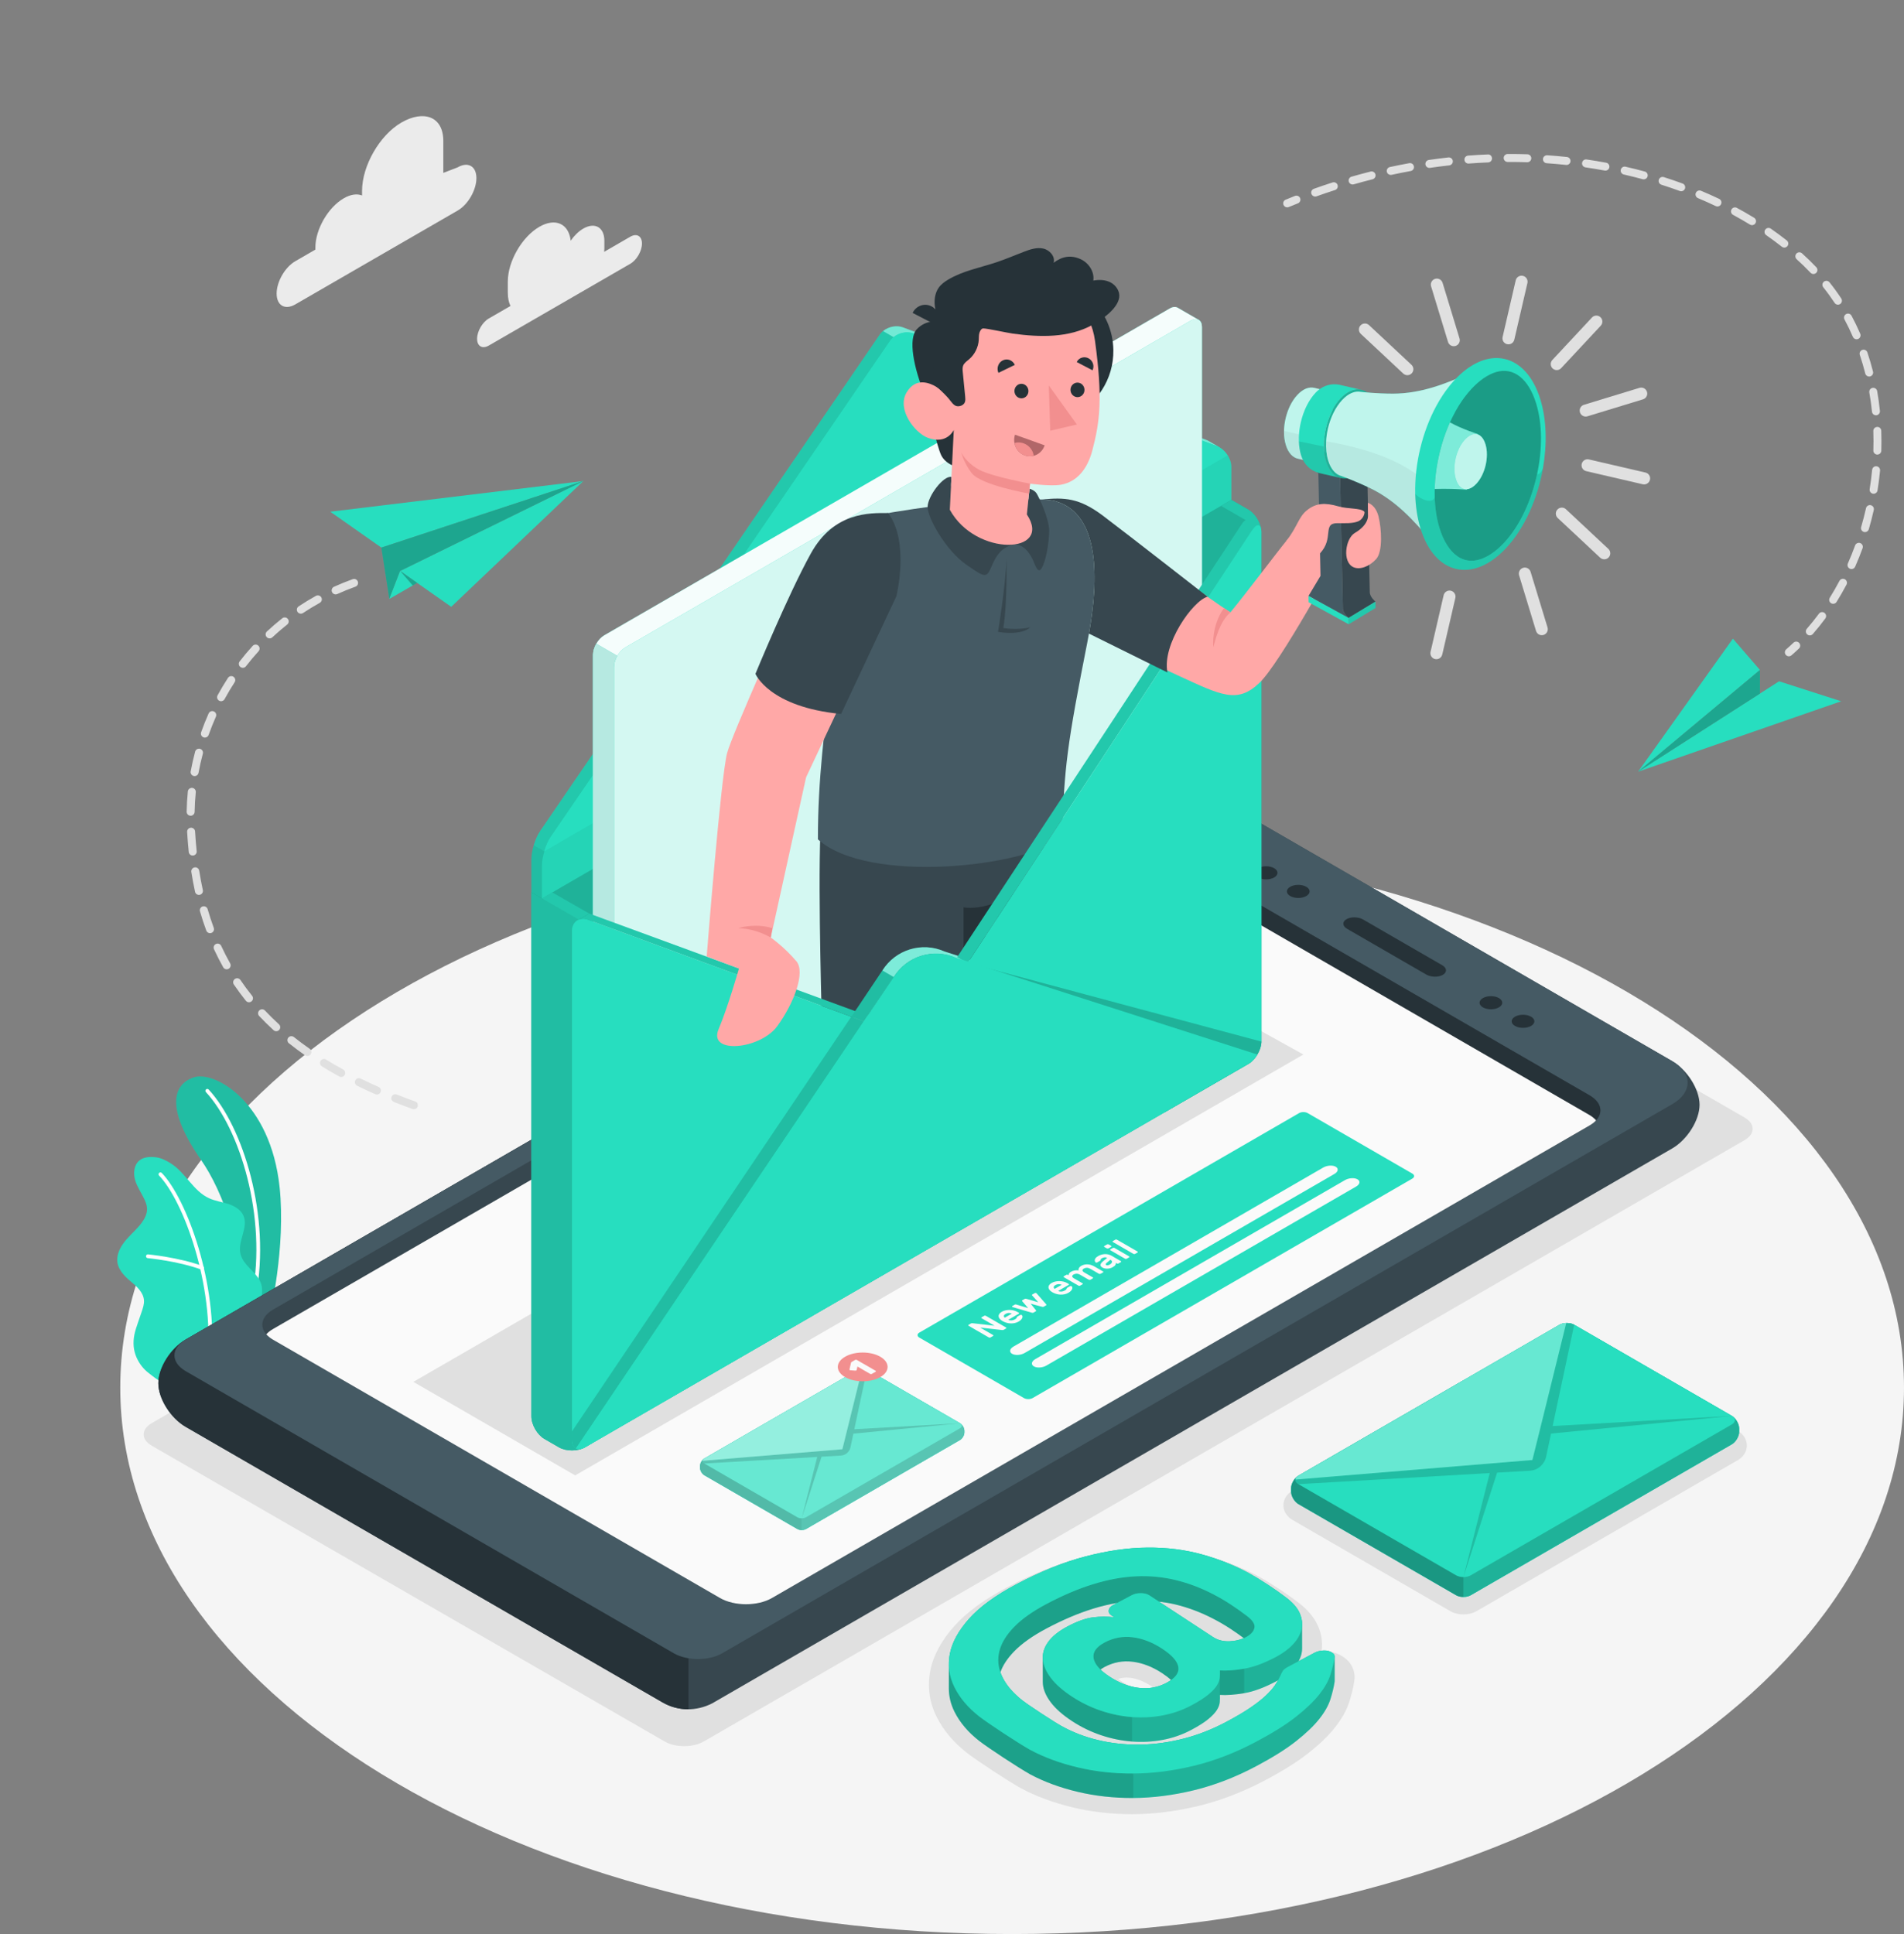 <svg width="256" height="260" viewBox="0 0 256 260" fill="none" xmlns="http://www.w3.org/2000/svg">
<rect x="0" y="0" width="256" height="260" fill="#808080" stroke="none"/>
<path d="M136.085 260C202.312 260 256 227.114 256 186.547C256 145.981 202.312 113.095 136.085 113.095C69.858 113.095 16.17 145.981 16.17 186.547C16.17 227.114 69.858 260 136.085 260Z" fill="#F5F5F5"/>
<path d="M196.763 217.028C196.303 217.028 195.617 216.949 194.971 216.576L173.772 204.324C173.013 203.886 172.559 203.151 172.559 202.361C172.559 201.569 173.013 200.835 173.772 200.396L208.876 180.109C209.523 179.736 210.207 179.657 210.668 179.657C211.128 179.657 211.814 179.736 212.46 180.109L233.659 192.361C234.419 192.799 234.872 193.533 234.872 194.325C234.872 195.116 234.419 195.85 233.659 196.289L198.554 216.575C197.908 216.949 197.223 217.028 196.763 217.028Z" fill="#E0E0E0"/>
<path d="M152.207 243.887C149.448 243.887 146.776 243.583 144.266 242.983C141.684 242.369 139.324 241.498 137.254 240.392L137.202 240.363C136.778 240.125 136.229 239.795 135.524 239.355C134.862 238.942 134.183 238.505 133.484 238.047C132.783 237.589 132.127 237.148 131.513 236.725C130.874 236.288 130.382 235.935 130.018 235.652C128.204 234.232 126.836 232.606 125.941 230.812C124.957 228.836 124.668 226.75 125.08 224.612C125.471 222.585 126.555 220.564 128.301 218.609C129.953 216.76 132.264 215.06 135.368 213.413C138.808 211.588 142.141 210.247 145.273 209.428C148.419 208.605 151.442 208.176 154.26 208.153L154.527 208.152C157.277 208.152 159.9 208.494 162.323 209.168C164.778 209.852 167.097 210.779 169.216 211.922C170.06 212.39 170.965 212.942 171.935 213.578C172.919 214.223 173.742 214.802 174.449 215.346C175.766 216.321 176.694 217.409 177.208 218.58C177.703 219.722 177.863 220.867 177.686 221.996C177.765 221.991 177.843 221.987 177.922 221.986L178.07 221.984C179.07 221.984 179.993 222.28 180.746 222.84C181.766 223.562 182.279 224.759 182.089 225.993C181.958 226.846 181.738 227.766 181.435 228.73C181.073 229.88 180.419 231.058 179.487 232.236C178.617 233.339 177.455 234.459 175.935 235.661C174.467 236.819 172.52 238.045 170.146 239.304C167.174 240.881 164.143 242.05 161.136 242.778C158.145 243.501 155.202 243.873 152.388 243.886L152.207 243.887ZM150.328 225.716C150.424 225.785 150.532 225.861 150.653 225.94C151.602 226.562 152.54 226.929 153.445 227.03C153.614 227.049 153.779 227.059 153.937 227.059C154.342 227.059 154.722 226.997 155.085 226.87C154.997 226.808 154.9 226.741 154.794 226.671C153.836 226.043 152.885 225.666 151.969 225.551C151.804 225.531 151.64 225.52 151.48 225.52C151.084 225.52 150.703 225.584 150.328 225.716Z" fill="#E0E0E0"/>
<path d="M89.361 234.111L20.41 194.355C18.956 193.514 18.956 192.152 20.41 191.311L160.344 110.475C161.798 109.635 164.156 109.635 165.611 110.475L234.562 150.231C236.016 151.072 236.016 152.434 234.562 153.275L94.628 234.111C93.174 234.951 90.815 234.951 89.361 234.111Z" fill="#E0E0E0"/>
<path d="M84.74 31.826L81.231 33.854C81.248 33.697 81.26 33.541 81.26 33.389V32.371C81.26 30.56 79.99 29.826 78.423 30.732C77.788 31.099 77.204 31.68 76.732 32.359C76.475 30.082 74.69 29.234 72.522 30.487C70.178 31.842 68.278 35.136 68.278 37.845V39.368C68.278 40.07 68.407 40.661 68.637 41.132L65.722 42.816C64.853 43.319 64.148 44.54 64.148 45.545C64.148 46.55 64.853 46.957 65.722 46.454L84.74 35.464C85.609 34.962 86.314 33.741 86.314 32.736C86.314 31.731 85.609 31.323 84.74 31.826Z" fill="#EBEBEB"/>
<path d="M61.541 22.495L59.606 23.24V18.971C59.606 15.587 56.909 14.776 53.981 16.468C51.054 18.16 48.68 22.275 48.68 25.659V26.279C48.016 26.013 47.158 26.116 46.22 26.658C44.113 27.876 42.405 30.837 42.405 33.272V33.553L39.706 35.114C38.319 35.915 37.194 37.865 37.194 39.469C37.194 41.072 38.319 41.722 39.706 40.921L61.542 28.302C62.929 27.5 64.054 25.55 64.054 23.946C64.054 22.343 62.929 21.693 61.541 22.495Z" fill="#EBEBEB"/>
<path d="M32.639 178.833L36.284 176.725C36.284 176.725 38.454 167.7 37.59 159.58C36.374 148.163 28.866 143.867 26.011 144.852C23.156 145.836 22.329 149.158 27.053 155.958C29.84 159.97 33.264 168.327 32.639 178.833Z" fill="#27DEBF"/>
<g opacity="0.15">
<path d="M32.639 178.833L36.284 176.725C36.284 176.725 38.454 167.7 37.59 159.58C36.374 148.163 28.866 143.867 26.011 144.852C23.156 145.836 22.329 149.158 27.053 155.958C29.84 159.97 33.264 168.327 32.639 178.833Z" fill="black"/>
</g>
<path d="M34.149 174.4C34.137 174.399 34.126 174.398 34.114 174.396C33.977 174.369 33.887 174.237 33.913 174.1C35.911 163.569 32.236 151.736 27.685 146.812C27.59 146.71 27.596 146.549 27.699 146.454C27.802 146.361 27.961 146.366 28.056 146.468C32.69 151.482 36.437 163.509 34.409 174.194C34.386 174.32 34.273 174.406 34.149 174.4Z" fill="white"/>
<path d="M22.565 185.953C21.99 186.246 20.458 184.934 20.031 184.615C19.3 184.069 18.723 183.319 18.357 182.485C17.93 181.514 17.863 180.493 18.064 179.453C18.168 178.913 18.347 178.392 18.525 177.872C18.7 177.361 18.875 176.851 19.049 176.341C19.222 175.837 19.397 175.316 19.356 174.786C19.273 173.716 18.369 172.925 17.545 172.239C16.634 171.482 15.695 170.495 15.764 169.217C15.819 168.23 16.375 167.34 17.025 166.596C17.674 165.852 18.434 165.205 19.027 164.415C19.454 163.847 19.799 163.171 19.77 162.46C19.752 162.018 19.591 161.595 19.401 161.197C18.992 160.341 18.434 159.549 18.169 158.638C17.903 157.728 18.003 156.618 18.733 156.013C19.332 155.516 20.187 155.486 20.959 155.576C21.674 155.66 22.358 156.019 22.968 156.4C24.939 157.632 25.976 160.095 28.084 161.072C28.897 161.449 29.803 161.568 30.657 161.841C31.511 162.114 32.371 162.601 32.732 163.422C33.443 165.042 31.878 166.914 32.349 168.619C32.766 170.127 34.178 170.768 34.919 172.146C35.243 172.749 35.291 173.429 35.2 174.108C35.045 175.256 34.834 176.094 34.217 177.349C33.706 178.386 32.269 180.346 32.269 180.346C32.269 180.346 22.654 185.908 22.565 185.953Z" fill="#27DEBF"/>
<path d="M28.146 183.042C28.142 183.042 28.139 183.041 28.139 183.041C27.996 183.028 27.894 182.904 27.906 182.765C28.829 172.749 24.663 161.43 21.389 158.037C21.292 157.937 21.295 157.777 21.396 157.679C21.496 157.582 21.656 157.585 21.753 157.686C25.093 161.146 29.346 172.655 28.41 182.812C28.398 182.948 28.281 183.048 28.146 183.042Z" fill="white"/>
<path d="M27.152 170.692C27.127 170.69 27.102 170.686 27.078 170.677C23.907 169.517 19.9 169.138 19.86 169.135C19.721 169.122 19.619 168.999 19.632 168.86C19.645 168.721 19.756 168.616 19.907 168.631C19.948 168.635 24.018 169.019 27.252 170.201C27.384 170.249 27.451 170.395 27.403 170.526C27.363 170.633 27.26 170.697 27.152 170.692Z" fill="white"/>
<path d="M24.969 191.817L89.076 228.857C91.156 230.06 93.608 230.085 95.764 228.983L224.829 154.392C226.862 153.217 228.511 150.589 228.512 148.522C228.512 146.455 226.864 143.827 224.831 142.652L160.961 105.742C158.936 104.571 155.622 104.571 153.597 105.742L24.969 180.077C22.935 181.253 21.287 183.88 21.287 185.947C21.287 188.014 22.935 190.642 24.969 191.817Z" fill="#37474F"/>
<path d="M89.076 228.857L24.969 191.817C22.935 190.641 21.287 188.014 21.287 185.947C21.287 183.88 22.935 181.252 24.969 180.077L92.564 141.013V229.777C91.364 229.788 90.169 229.489 89.076 228.857Z" fill="#263238"/>
<path d="M90.601 222.258C92.386 223.289 95.308 223.289 97.093 222.258L224.846 148.43C227.593 146.843 227.593 144.246 224.846 142.658L160.966 105.742C158.941 104.571 155.628 104.571 153.603 105.742L24.975 180.077C22.95 181.248 22.95 183.162 24.975 184.333L90.601 222.258Z" fill="#455A64"/>
<path d="M96.805 214.824C98.737 215.941 101.87 215.941 103.802 214.824L213.73 151.296C215.662 150.18 215.662 148.37 213.73 147.253L153.636 112.529C151.712 111.417 148.563 111.417 146.639 112.529L36.711 176.057C34.787 177.169 34.787 178.988 36.711 180.1L96.805 214.824Z" fill="#37474F"/>
<path d="M150.351 111.707C151.547 111.737 152.728 112.005 153.636 112.529L213.73 147.253C215.662 148.37 215.662 150.181 213.73 151.297L201.818 158.181L150.351 125.284V111.707Z" fill="#263238"/>
<path d="M146.598 115.158C148.522 114.046 151.671 114.046 153.595 115.158L213.688 149.882C214.07 150.103 214.371 150.352 214.602 150.616C214.377 150.861 214.087 151.091 213.73 151.297L103.802 214.824C101.87 215.941 98.737 215.941 96.805 214.824L36.711 180.1C36.334 179.882 36.033 179.637 35.804 179.375C36.028 179.127 36.311 178.894 36.67 178.686L146.598 115.158Z" fill="#FAFAFA"/>
<path d="M191.764 131.012L181.113 124.857C180.478 124.49 180.446 123.913 181.042 123.569C181.638 123.224 182.637 123.243 183.272 123.61L193.922 129.765C194.557 130.132 194.59 130.709 193.993 131.053C193.397 131.397 192.399 131.379 191.764 131.012Z" fill="#263238"/>
<path d="M173.475 120.459C172.879 120.114 172.879 119.556 173.475 119.212C174.071 118.867 175.038 118.867 175.634 119.212C176.23 119.556 176.23 120.114 175.634 120.459C175.038 120.803 174.071 120.803 173.475 120.459Z" fill="#263238"/>
<path d="M169.158 117.961C168.562 117.616 168.562 117.058 169.158 116.713C169.754 116.369 170.721 116.369 171.317 116.713C171.913 117.058 171.913 117.616 171.317 117.961C170.721 118.305 169.754 118.305 169.158 117.961Z" fill="#263238"/>
<path d="M203.697 137.921C203.101 137.577 203.101 137.018 203.697 136.674C204.293 136.329 205.259 136.329 205.856 136.674C206.452 137.018 206.452 137.576 205.856 137.921C205.259 138.265 204.293 138.265 203.697 137.921Z" fill="#263238"/>
<path d="M199.38 135.423C198.784 135.078 198.784 134.52 199.38 134.175C199.976 133.831 200.942 133.831 201.538 134.175C202.135 134.52 202.135 135.078 201.538 135.423C200.942 135.768 199.976 135.768 199.38 135.423Z" fill="#263238"/>
<path d="M94.12 197.081V197.313C94.12 197.686 94.381 198.138 94.703 198.324L107.208 205.551C107.53 205.737 108.052 205.737 108.373 205.551L129.081 193.584C129.402 193.398 129.663 192.946 129.663 192.573V192.341C129.663 191.969 129.402 191.516 129.081 191.33L116.576 184.103C116.254 183.917 115.731 183.917 115.41 184.103L94.703 196.07C94.381 196.256 94.12 196.709 94.12 197.081Z" fill="#27DEBF"/>
<path d="M94.12 197.081V197.313C94.12 197.686 94.381 198.138 94.703 198.324L107.208 205.551C107.53 205.737 108.052 205.737 108.373 205.551L129.081 193.584C129.402 193.398 129.663 192.946 129.663 192.573V192.341C129.663 191.969 129.402 191.516 129.081 191.33L116.576 184.103C116.254 183.917 115.731 183.917 115.41 184.103L94.703 196.07C94.381 196.256 94.12 196.709 94.12 197.081Z" fill="#27DEBF"/>
<path opacity="0.3" d="M129.081 191.33L116.576 184.103C116.254 183.917 115.732 183.917 115.41 184.103L107.791 188.507V205.69H107.79C108.001 205.69 108.212 205.644 108.373 205.551L129.081 193.584C129.402 193.398 129.663 192.946 129.663 192.573V192.341C129.664 191.969 129.403 191.516 129.081 191.33Z" fill="white"/>
<path opacity="0.15" d="M129.081 191.33L116.576 184.103C116.254 183.917 115.732 183.917 115.41 184.103L107.791 188.507V205.69H107.79C108.001 205.69 108.212 205.644 108.373 205.551L129.081 193.584C129.402 193.398 129.663 192.946 129.663 192.573V192.341C129.664 191.969 129.403 191.516 129.081 191.33Z" fill="black"/>
<path opacity="0.3" d="M107.791 188.507L94.703 196.07C94.381 196.256 94.121 196.709 94.121 197.081V197.313C94.121 197.685 94.381 198.138 94.703 198.324L107.208 205.551C107.369 205.643 107.58 205.69 107.791 205.69H107.792V188.507H107.791Z" fill="white"/>
<path opacity="0.2" d="M107.791 188.507L94.703 196.07C94.381 196.256 94.121 196.709 94.121 197.081V197.313C94.121 197.685 94.381 198.138 94.703 198.324L107.208 205.551C107.369 205.643 107.58 205.69 107.791 205.69H107.792V188.507H107.791Z" fill="black"/>
<path d="M105.206 202.813L94.703 196.744C94.381 196.558 94.381 196.256 94.703 196.07L115.41 184.103C115.732 183.917 116.254 183.917 116.576 184.103L129.081 191.33C129.402 191.516 129.402 191.818 129.081 192.004L125.645 193.989L124.443 194.684L108.373 203.97C108.051 204.156 107.529 204.156 107.207 203.97L106.188 203.382L105.206 202.813Z" fill="#27DEBF"/>
<path opacity="0.3" d="M105.206 202.813L94.703 196.744C94.381 196.558 94.381 196.256 94.703 196.07L115.41 184.103C115.732 183.917 116.254 183.917 116.576 184.103L129.081 191.33C129.402 191.516 129.402 191.818 129.081 192.004L125.645 193.989L124.443 194.684L108.373 203.97C108.051 204.156 107.529 204.156 107.207 203.97L106.188 203.382L105.206 202.813Z" fill="white"/>
<path opacity="0.15" d="M114.74 192.73L129.081 191.33L114.866 192.136L116.576 184.104C116.401 184.003 116.169 183.962 115.941 183.97L113.259 194.827L94.466 196.379C94.453 196.51 94.529 196.644 94.703 196.745L109.879 195.863L107.79 204.111L110.462 195.829L113.054 195.678C113.38 195.659 113.678 195.527 113.909 195.321H113.911L113.911 195.318C114.127 195.124 114.285 194.865 114.349 194.566L114.74 192.73Z" fill="black"/>
<path opacity="0.3" d="M98.95 196.008L113.259 194.827L113.772 192.775L114.054 191.632L115.944 183.97C115.75 183.977 115.559 184.018 115.411 184.104L105.057 190.087L94.703 196.071C94.554 196.156 94.478 196.267 94.466 196.379L97.336 196.142L98.95 196.008Z" fill="white"/>
<path d="M113.625 182.39C114.933 181.634 117.053 181.634 118.361 182.39C119.669 183.146 119.669 184.371 118.361 185.127C117.054 185.883 114.933 185.883 113.625 185.127C112.318 184.371 112.318 183.145 113.625 182.39Z" fill="#F28F8F"/>
<path d="M114.339 184.208C114.297 184.205 114.265 184.194 114.241 184.175C114.218 184.155 114.209 184.133 114.214 184.109L114.41 183.247C114.415 183.226 114.422 183.2 114.432 183.171C114.441 183.141 114.465 183.116 114.504 183.093L114.983 182.815C115.012 182.799 115.047 182.791 115.089 182.791C115.131 182.791 115.166 182.799 115.195 182.815L117.731 184.281C117.759 184.297 117.774 184.318 117.774 184.342C117.774 184.367 117.76 184.387 117.731 184.403L117.217 184.701C117.188 184.718 117.152 184.726 117.111 184.726C117.068 184.726 117.033 184.717 117.005 184.701L115.289 183.709L115.175 184.183C115.17 184.208 115.151 184.227 115.119 184.241C115.086 184.256 115.048 184.261 115.007 184.258L114.339 184.208Z" fill="#FAFAFA"/>
<path d="M137.677 187.948L123.607 179.816C123.287 179.631 123.287 179.331 123.607 179.146L174.664 149.639C174.984 149.454 175.503 149.454 175.824 149.639L189.895 157.771C190.216 157.956 190.216 158.256 189.895 158.441L138.836 187.948C138.516 188.133 137.997 188.133 137.677 187.948Z" fill="#27DEBF"/>
<path d="M134.972 178.76C134.924 178.788 134.875 178.801 134.825 178.801C134.775 178.801 134.737 178.801 134.712 178.799L131.787 178.469L133.518 179.469C133.548 179.487 133.564 179.509 133.564 179.535C133.563 179.561 133.548 179.583 133.518 179.6L133.177 179.797C133.146 179.815 133.108 179.824 133.064 179.824C133.019 179.824 132.981 179.815 132.95 179.797L130.235 178.228C130.204 178.21 130.189 178.188 130.188 178.162C130.189 178.136 130.204 178.114 130.235 178.097L130.529 177.927C130.577 177.899 130.626 177.885 130.676 177.885C130.727 177.885 130.764 177.886 130.789 177.888L133.716 178.218L131.983 177.217C131.953 177.2 131.938 177.178 131.937 177.152C131.938 177.126 131.953 177.104 131.983 177.087L132.324 176.89C132.355 176.872 132.393 176.863 132.438 176.863C132.483 176.863 132.52 176.872 132.552 176.89L135.266 178.459C135.298 178.477 135.313 178.499 135.313 178.525C135.312 178.551 135.298 178.572 135.266 178.59L134.972 178.76Z" fill="#FAFAFA"/>
<path d="M134.795 177.599C134.638 177.508 134.515 177.409 134.424 177.302C134.333 177.194 134.28 177.085 134.268 176.974C134.256 176.863 134.283 176.753 134.352 176.646C134.421 176.538 134.534 176.439 134.69 176.348C134.847 176.257 135.018 176.192 135.203 176.151C135.388 176.111 135.574 176.093 135.761 176.096C135.947 176.101 136.13 176.126 136.308 176.173C136.488 176.22 136.649 176.285 136.792 176.368L136.981 176.477C137.012 176.494 137.027 176.516 137.028 176.543C137.027 176.568 137.012 176.59 136.981 176.608L135.577 177.419C135.642 177.456 135.712 177.482 135.788 177.495C135.863 177.508 135.941 177.511 136.02 177.505C136.098 177.498 136.175 177.483 136.251 177.459C136.326 177.434 136.395 177.404 136.456 177.369C136.546 177.317 136.61 177.27 136.648 177.227C136.685 177.184 136.709 177.144 136.717 177.106C136.725 177.075 136.736 177.051 136.747 177.036C136.758 177.019 136.781 177.001 136.814 176.982L137.151 176.788C137.182 176.77 137.22 176.76 137.266 176.76C137.312 176.759 137.349 176.768 137.377 176.788C137.414 176.812 137.443 176.853 137.463 176.912C137.484 176.971 137.484 177.042 137.462 177.123C137.439 177.204 137.39 177.291 137.312 177.384C137.235 177.476 137.118 177.569 136.962 177.66C136.805 177.75 136.635 177.817 136.453 177.859C136.271 177.901 136.084 177.919 135.894 177.912C135.703 177.906 135.515 177.877 135.328 177.824C135.14 177.771 134.964 177.697 134.795 177.599ZM135.195 176.64C135.114 176.687 135.056 176.734 135.023 176.781C134.989 176.828 134.971 176.873 134.97 176.918C134.968 176.962 134.981 177.004 135.006 177.043C135.031 177.082 135.062 177.115 135.098 177.142L136.047 176.593C136 176.573 135.945 176.553 135.884 176.536C135.822 176.518 135.755 176.508 135.682 176.506C135.609 176.504 135.532 176.514 135.451 176.533C135.37 176.552 135.285 176.588 135.195 176.64Z" fill="#FAFAFA"/>
<path d="M139.599 175.066L138.776 174.153C138.762 174.135 138.752 174.115 138.744 174.093C138.737 174.071 138.753 174.049 138.792 174.026L139.112 173.842C139.143 173.824 139.181 173.815 139.226 173.815C139.271 173.815 139.308 173.824 139.339 173.842C139.35 173.848 139.359 173.854 139.364 173.861L140.668 175.347C140.685 175.367 140.696 175.388 140.702 175.411C140.707 175.433 140.69 175.456 140.651 175.479L140.331 175.663C140.292 175.686 140.253 175.695 140.216 175.692C140.178 175.687 140.141 175.681 140.104 175.673L138.575 175.26L139.289 176.144C139.303 176.165 139.314 176.187 139.321 176.209C139.328 176.23 139.311 176.253 139.272 176.275L138.953 176.46C138.913 176.483 138.874 176.493 138.835 176.489C138.796 176.486 138.76 176.48 138.726 176.47L136.153 175.717C136.142 175.714 136.131 175.709 136.12 175.703C136.089 175.685 136.073 175.663 136.074 175.637C136.073 175.611 136.088 175.589 136.12 175.572L136.439 175.387C136.478 175.364 136.517 175.354 136.555 175.359C136.593 175.363 136.627 175.368 136.658 175.377L138.238 175.853L137.44 174.926C137.423 174.909 137.414 174.889 137.413 174.863C137.411 174.839 137.425 174.817 137.456 174.799L137.776 174.615C137.807 174.597 137.844 174.588 137.888 174.589C137.931 174.59 137.966 174.595 137.995 174.605L139.599 175.066Z" fill="#FAFAFA"/>
<path d="M141.499 173.725C141.343 173.634 141.219 173.535 141.128 173.427C141.037 173.32 140.984 173.21 140.972 173.099C140.96 172.989 140.987 172.879 141.056 172.772C141.124 172.664 141.237 172.565 141.394 172.474C141.551 172.383 141.722 172.318 141.907 172.277C142.092 172.237 142.278 172.218 142.465 172.222C142.65 172.226 142.834 172.252 143.013 172.298C143.192 172.345 143.353 172.41 143.496 172.493L143.685 172.602C143.716 172.62 143.731 172.641 143.732 172.668C143.731 172.693 143.716 172.715 143.685 172.733L142.281 173.544C142.346 173.582 142.416 173.607 142.492 173.62C142.567 173.633 142.645 173.636 142.723 173.63C142.802 173.623 142.879 173.608 142.955 173.583C143.03 173.559 143.099 173.529 143.16 173.493C143.25 173.441 143.314 173.394 143.352 173.351C143.389 173.308 143.413 173.268 143.421 173.231C143.429 173.2 143.439 173.176 143.451 173.16C143.463 173.144 143.484 173.126 143.518 173.107L143.855 172.912C143.885 172.894 143.924 172.885 143.97 172.884C144.016 172.884 144.053 172.893 144.082 172.912C144.118 172.937 144.147 172.979 144.167 173.038C144.188 173.096 144.187 173.166 144.165 173.248C144.143 173.328 144.093 173.416 144.016 173.509C143.939 173.602 143.822 173.694 143.666 173.784C143.509 173.875 143.339 173.942 143.157 173.983C142.975 174.026 142.788 174.043 142.598 174.037C142.407 174.031 142.219 174.002 142.032 173.949C141.845 173.897 141.669 173.822 141.499 173.725ZM141.899 172.766C141.818 172.812 141.76 172.86 141.727 172.907C141.693 172.953 141.675 172.999 141.674 173.044C141.672 173.089 141.685 173.13 141.71 173.168C141.735 173.208 141.766 173.241 141.802 173.269L142.751 172.72C142.705 172.699 142.649 172.679 142.588 172.662C142.526 172.644 142.459 172.634 142.386 172.632C142.313 172.631 142.236 172.64 142.154 172.659C142.074 172.678 141.989 172.713 141.899 172.766Z" fill="#FAFAFA"/>
<path d="M143.685 171.442C143.671 171.356 143.691 171.273 143.742 171.192C143.794 171.112 143.871 171.042 143.975 170.982C144.152 170.88 144.329 170.815 144.507 170.789C144.685 170.762 144.859 170.761 145.03 170.785C145.011 170.732 145.005 170.677 145.013 170.62C145.022 170.563 145.041 170.509 145.07 170.456C145.099 170.403 145.139 170.354 145.187 170.308C145.237 170.262 145.292 170.221 145.354 170.185C145.513 170.093 145.673 170.032 145.833 170.001C145.993 169.97 146.15 169.962 146.306 169.975C146.462 169.989 146.613 170.022 146.758 170.076C146.903 170.13 147.043 170.194 147.174 170.27L148.305 170.923C148.336 170.941 148.351 170.963 148.351 170.989C148.351 171.015 148.336 171.037 148.305 171.054L147.985 171.239C147.954 171.257 147.916 171.266 147.872 171.266C147.827 171.266 147.789 171.257 147.758 171.239L146.649 170.598C146.458 170.488 146.289 170.433 146.14 170.43C145.991 170.429 145.851 170.466 145.72 170.542C145.607 170.607 145.548 170.683 145.541 170.772C145.534 170.86 145.619 170.959 145.795 171.067L146.926 171.72C146.957 171.739 146.973 171.76 146.973 171.786C146.972 171.812 146.957 171.834 146.926 171.852L146.606 172.037C146.576 172.054 146.538 172.063 146.493 172.064C146.448 172.063 146.411 172.054 146.38 172.036L145.27 171.395C145.08 171.285 144.91 171.229 144.761 171.227C144.613 171.226 144.473 171.263 144.341 171.339C144.226 171.406 144.167 171.485 144.163 171.576C144.158 171.667 144.249 171.767 144.438 171.876L145.548 172.517C145.578 172.535 145.594 172.557 145.594 172.583C145.594 172.609 145.578 172.631 145.548 172.648L145.228 172.833C145.197 172.851 145.159 172.86 145.114 172.86C145.069 172.86 145.032 172.851 145.001 172.833L143.043 171.702C143.012 171.684 142.996 171.662 142.996 171.636C142.996 171.61 143.011 171.588 143.042 171.57L143.361 171.385C143.393 171.368 143.43 171.358 143.475 171.358C143.52 171.358 143.558 171.368 143.589 171.385L143.685 171.442Z" fill="#FAFAFA"/>
<path d="M147.33 169.714C147.282 169.674 147.245 169.622 147.218 169.56C147.192 169.498 147.186 169.428 147.202 169.351C147.217 169.274 147.26 169.193 147.329 169.109C147.4 169.025 147.506 168.941 147.65 168.859C147.793 168.776 147.94 168.713 148.092 168.669C148.245 168.624 148.4 168.599 148.555 168.593C148.71 168.587 148.866 168.603 149.022 168.642C149.177 168.68 149.326 168.74 149.469 168.822L150.705 169.537C150.736 169.555 150.752 169.576 150.752 169.603C150.751 169.628 150.736 169.65 150.705 169.668L150.386 169.853C150.355 169.871 150.317 169.88 150.272 169.88C150.227 169.88 150.19 169.871 150.159 169.852L150.02 169.772C150.042 169.853 150.027 169.942 149.974 170.04C149.92 170.137 149.808 170.235 149.637 170.334C149.516 170.404 149.392 170.457 149.265 170.493C149.138 170.53 149.012 170.549 148.889 170.553C148.766 170.556 148.647 170.545 148.532 170.518C148.417 170.492 148.312 170.452 148.216 170.397C148.023 170.285 147.941 170.158 147.968 170.015C147.997 169.872 148.106 169.724 148.296 169.568L148.864 169.104C148.749 169.038 148.629 169.013 148.507 169.029C148.383 169.045 148.266 169.085 148.154 169.151C148.084 169.191 148.039 169.228 148.019 169.263C147.999 169.296 147.988 169.334 147.985 169.374C147.983 169.402 147.974 169.424 147.962 169.441C147.95 169.458 147.93 169.473 147.906 169.488L147.515 169.714C147.487 169.73 147.455 169.739 147.418 169.741C147.381 169.742 147.352 169.734 147.33 169.714ZM149.217 169.994C149.312 169.939 149.384 169.882 149.431 169.824C149.479 169.766 149.506 169.709 149.51 169.654C149.517 169.599 149.504 169.548 149.474 169.501C149.442 169.454 149.397 169.414 149.339 169.379L149.297 169.355L148.826 169.744C148.73 169.822 148.676 169.887 148.664 169.937C148.651 169.988 148.677 170.033 148.742 170.07C148.8 170.103 148.874 170.111 148.963 170.093C149.051 170.073 149.136 170.041 149.217 169.994Z" fill="#FAFAFA"/>
<path d="M148.847 167.293C148.878 167.275 148.916 167.266 148.961 167.266C149.005 167.266 149.043 167.275 149.074 167.293L149.402 167.482C149.433 167.5 149.448 167.522 149.448 167.548C149.448 167.574 149.433 167.596 149.402 167.614L149.041 167.823C149.01 167.84 148.972 167.849 148.927 167.849C148.882 167.849 148.844 167.84 148.813 167.823L148.486 167.633C148.455 167.615 148.439 167.594 148.439 167.567C148.439 167.542 148.455 167.52 148.486 167.502L148.847 167.293ZM151.81 168.898C151.841 168.916 151.856 168.938 151.857 168.964C151.856 168.99 151.841 169.012 151.81 169.029L151.491 169.214C151.46 169.232 151.422 169.241 151.378 169.241C151.333 169.241 151.295 169.232 151.263 169.214L149.305 168.083C149.274 168.065 149.259 168.043 149.259 168.017C149.259 167.991 149.274 167.969 149.305 167.951L149.624 167.766C149.656 167.749 149.694 167.74 149.739 167.74C149.783 167.74 149.821 167.749 149.852 167.767L151.81 168.898Z" fill="#FAFAFA"/>
<path d="M152.937 168.247C152.968 168.265 152.984 168.287 152.984 168.313C152.983 168.339 152.968 168.361 152.937 168.379L152.618 168.563C152.586 168.581 152.549 168.59 152.504 168.59C152.459 168.59 152.421 168.581 152.391 168.563L149.633 166.97C149.603 166.952 149.587 166.93 149.587 166.904C149.587 166.878 149.603 166.856 149.633 166.838L149.953 166.654C149.984 166.636 150.021 166.627 150.066 166.627C150.111 166.627 150.149 166.636 150.18 166.654L152.937 168.247Z" fill="#FAFAFA"/>
<path d="M136.263 181.026L177.921 156.953C178.433 156.657 179.183 156.61 179.596 156.849C180.009 157.087 179.928 157.521 179.416 157.817L137.754 181.894C137.241 182.19 136.492 182.236 136.08 181.996C135.669 181.756 135.75 181.322 136.263 181.026Z" fill="#FAFAFA"/>
<path d="M139.188 182.717L180.845 158.643C181.358 158.347 182.108 158.301 182.521 158.539C182.934 158.778 182.853 159.211 182.341 159.507L140.678 183.584C140.166 183.88 139.417 183.926 139.005 183.686C138.594 183.447 138.675 183.013 139.188 182.717Z" fill="#FAFAFA"/>
<path d="M77.334 198.342L55.577 185.768L153.042 129.443L175.245 141.76L77.334 198.342Z" fill="#E0E0E0"/>
<path d="M71.449 119.951L164.145 66.382L167.854 68.526C168.813 69.08 169.598 70.44 169.598 71.549V139.994C169.598 141.102 168.813 142.463 167.854 143.017L78.646 194.57C77.687 195.125 76.117 195.125 75.159 194.57L73.193 193.435C72.234 192.881 71.45 191.52 71.45 190.412L71.449 119.951Z" fill="#27DEBF"/>
<path opacity="0.2" d="M71.449 119.951L164.145 66.382L167.854 68.526C168.813 69.08 169.598 70.44 169.598 71.549V139.994C169.598 141.102 168.813 142.463 167.854 143.017L78.646 194.57C77.687 195.125 76.117 195.125 75.159 194.57L73.193 193.435C72.234 192.881 71.45 191.52 71.45 190.412L71.449 119.951Z" fill="black"/>
<path d="M163.634 60.365L164.013 60.159L162.573 59.321V59.322C162.449 59.25 162.322 59.188 162.191 59.14L121.395 44.008C120.315 43.608 118.913 44.055 118.262 45.005L72.627 111.711C71.977 112.662 71.449 114.367 71.449 115.52C71.449 117.426 71.449 119.95 71.449 119.95L72.864 120.772L164.146 66.382V61.951C164.146 61.412 163.948 60.852 163.634 60.365Z" fill="#27DEBF"/>
<path opacity="0.1" d="M120.152 45.328C119.971 45.467 119.811 45.642 119.679 45.829L74.041 112.533C73.707 113.027 73.401 113.723 73.193 114.439L71.775 113.618C71.879 113.27 72.004 112.929 72.143 112.61C72.15 112.596 72.15 112.589 72.157 112.582C72.22 112.443 72.283 112.311 72.352 112.178C72.366 112.157 72.373 112.136 72.387 112.116C72.463 111.969 72.546 111.83 72.63 111.712L118.261 45.008C118.331 44.903 118.407 44.82 118.491 44.73C118.567 44.653 118.65 44.577 118.734 44.507L120.152 45.328Z" fill="black"/>
<path opacity="0.35" d="M163.997 60.152C163.872 60.076 163.74 60.014 163.608 59.965L122.806 44.828C121.944 44.508 120.874 44.73 120.152 45.328L118.734 44.508C119.463 43.916 120.527 43.687 121.395 44.007L162.19 59.137C162.322 59.186 162.447 59.248 162.572 59.325L163.997 60.152Z" fill="white"/>
<path d="M72.383 112.113C72.462 111.969 72.543 111.833 72.627 111.711C72.544 111.833 72.462 111.969 72.383 112.113Z" fill="#27DEBF"/>
<path d="M118.491 44.73C118.568 44.652 118.65 44.578 118.735 44.508C118.65 44.577 118.567 44.65 118.491 44.73Z" fill="#27DEBF"/>
<path d="M71.772 113.62C71.877 113.27 72.002 112.927 72.143 112.608C72.002 112.927 71.877 113.27 71.772 113.62Z" fill="#27DEBF"/>
<path d="M72.155 112.579C72.217 112.439 72.283 112.308 72.35 112.18C72.283 112.308 72.217 112.439 72.155 112.579Z" fill="#27DEBF"/>
<path opacity="0.2" d="M118.262 45.005C118.329 44.906 118.409 44.817 118.491 44.73C118.408 44.815 118.329 44.906 118.262 45.005Z" fill="black"/>
<path d="M119.676 45.827L74.041 112.534C73.391 113.485 72.863 115.19 72.863 116.342C72.863 118.248 72.863 120.772 72.863 120.772L165.56 67.2L165.559 62.773C165.559 61.621 164.684 60.362 163.604 59.961L122.808 44.83C121.73 44.43 120.327 44.876 119.676 45.827Z" fill="#27DEBF"/>
<path opacity="0.05" d="M165.56 62.773C165.56 62.244 165.369 61.695 165.064 61.214L73.192 114.439C73.192 114.439 73.187 114.447 73.183 114.453C72.987 115.114 72.863 115.791 72.863 116.342C72.863 118.248 72.863 120.772 72.863 120.772L165.56 67.2L165.56 62.773Z" fill="black"/>
<path d="M161.601 43.971C161.601 43.495 161.435 43.159 161.166 43C160.893 42.839 158.609 41.522 158.337 41.365C158.065 41.208 157.689 41.231 157.273 41.471L81.24 85.408C80.41 85.888 79.736 87.056 79.736 88.016L79.736 179.159C79.736 179.639 79.904 179.977 80.177 180.134C80.449 180.292 82.728 181.609 83 181.766C83.272 181.923 83.649 181.9 84.064 181.66L160.097 137.722C160.928 137.242 161.602 136.074 161.602 135.114L161.601 43.971Z" fill="#27DEBF"/>
<path opacity="0.95" d="M161.601 43.971C161.601 43.495 161.435 43.159 161.166 43C160.893 42.839 158.609 41.522 158.337 41.365C158.065 41.208 157.689 41.231 157.273 41.471L81.24 85.408C80.41 85.888 79.736 87.056 79.736 88.016L79.736 179.159C79.736 179.639 79.904 179.977 80.177 180.134C80.449 180.292 82.728 181.609 83 181.766C83.272 181.923 83.649 181.9 84.064 181.66L160.097 137.722C160.928 137.242 161.602 136.074 161.602 135.114L161.601 43.971Z" fill="white"/>
<path d="M84.064 181.66L160.096 137.723C160.928 137.242 161.601 136.075 161.601 135.114L161.6 43.971C161.6 43.011 160.926 42.621 160.096 43.102L84.063 87.039C83.232 87.519 82.558 88.687 82.558 89.647L82.559 180.79C82.559 181.752 83.233 182.141 84.064 181.66Z" fill="#27DEBF"/>
<path opacity="0.8" d="M84.064 181.66L160.096 137.723C160.928 137.242 161.601 136.075 161.601 135.114L161.6 43.971C161.6 43.011 160.926 42.621 160.096 43.102L84.063 87.039C83.232 87.519 82.558 88.687 82.558 89.647L82.559 180.79C82.559 181.752 83.233 182.141 84.064 181.66Z" fill="white"/>
<path d="M82.556 180.79C82.556 181.215 82.689 181.528 82.911 181.709C82.403 181.424 80.43 180.276 80.18 180.137C79.902 179.977 79.735 179.643 79.735 179.163V88.015C79.735 87.535 79.902 87.006 80.18 86.533L83.001 88.16C82.723 88.633 82.557 89.169 82.557 89.649V180.79H82.556Z" fill="#27DEBF"/>
<path opacity="0.7" d="M82.556 180.79C82.556 181.215 82.689 181.528 82.911 181.709C82.403 181.424 80.43 180.276 80.18 180.137C79.902 179.977 79.735 179.643 79.735 179.163V88.015C79.735 87.535 79.902 87.006 80.18 86.533L83.001 88.16C82.723 88.633 82.557 89.169 82.557 89.649V180.79H82.556Z" fill="white"/>
<path opacity="0.05" d="M82.556 180.79C82.556 181.215 82.689 181.528 82.911 181.709C82.403 181.424 80.43 180.276 80.18 180.137C79.902 179.977 79.735 179.643 79.735 179.163V88.015C79.735 87.535 79.902 87.006 80.18 86.533L83.001 88.16C82.723 88.633 82.557 89.169 82.557 89.649V180.79H82.556Z" fill="black"/>
<path d="M110.305 111.906C109.971 120.385 110.541 138.555 110.541 138.555C110.541 138.555 119.519 141.272 125.624 140.258C131.729 139.246 144.783 129.99 144.783 129.99L142.607 110.326L110.305 111.906Z" fill="#37474F"/>
<path d="M131.152 138.246L132.61 124.396C138.333 120.981 140.196 116.253 140.196 116.253C134.987 123.079 129.554 121.974 129.554 121.974V138.979C130.074 138.754 130.608 138.509 131.152 138.246Z" fill="#263238"/>
<path d="M146.193 86.359C147.647 78.98 148.306 69.173 141.892 67.374C140.221 66.905 135.968 67.23 135.968 67.23L129.052 67.574C125.202 68.066 119.8 68.832 118.385 69.18C114.67 70.095 113.567 76.169 111.902 89.629C110.859 98.058 109.972 104.637 109.972 112.84C116.766 118.937 138.001 116.536 142.833 112.571C143.033 103.273 143.539 99.824 146.193 86.359Z" fill="#455A64"/>
<path d="M127.88 65.06C127.813 66.408 129.363 68.682 131.734 70.279C134.104 71.876 136.147 72.522 136.407 73.189C135.282 73.4 134.265 73.958 133.428 75.891C132.628 77.738 132.636 77.797 129.899 75.891C127.163 73.985 124.715 69.612 124.721 68.155C124.726 66.699 126.872 63.88 127.925 64.119L127.88 65.06Z" fill="#37474F"/>
<path d="M136.407 73.189C137.208 72.313 137.968 70.109 138.065 69.157C138.163 68.205 138.416 65.702 138.416 65.702C138.416 65.702 139.067 65.87 139.363 66.317C139.658 66.764 141.114 69.777 141.067 71.46C141.02 73.142 140.626 75.417 140.058 76.377C139.49 77.336 139.109 75.643 138.738 74.987C138.256 74.135 137.594 73.212 136.407 73.189Z" fill="#37474F"/>
<path d="M135.324 75.119C135.324 75.119 135.456 81.196 134.898 84.427C134.898 84.427 136.725 84.762 138.509 84.33C138.509 84.33 137.583 85.472 134.188 84.947C134.187 84.947 135.231 78.604 135.324 75.119Z" fill="#37474F"/>
<path d="M149.696 47.06C149.618 41.734 145.241 37.481 139.92 37.56C134.943 37.633 130.905 41.473 130.469 46.328L126.094 43.212C126.094 43.212 124.498 42.963 123.277 44.251C122.079 45.514 122.815 49.4 124.386 53.194C124.386 53.194 125.966 60.12 126.576 61.253C127.186 62.386 128.414 62.692 128.414 62.692L128.263 58.477L145.765 57.22L144.033 55.986C147.42 54.451 149.755 51.019 149.696 47.06Z" fill="#263238"/>
<path d="M128.009 53.462C127.456 53.804 126.951 52.633 125.945 52.032C125.089 51.521 123.167 50.625 121.898 52.75C120.532 55.04 123.011 58.205 124.747 58.857C127.318 59.823 128.239 57.806 128.239 57.806L127.708 68.529C131.208 74.912 141.597 74.501 138.065 69.156L138.489 65.021C138.489 65.021 141.257 65.4 142.602 65.171C144.839 64.791 146.223 63 146.867 60.561C147.902 56.643 148.27 53.487 147.23 45.828C146.09 37.434 136.317 37.49 131.089 40.893C125.86 44.296 128.009 53.462 128.009 53.462Z" fill="#FFA8A7"/>
<path d="M149.364 37.991C148.654 37.604 147.795 37.574 146.999 37.719C147.178 36.512 146.361 35.328 145.287 34.84C143.986 34.249 142.811 34.458 141.666 35.325C141.903 34.472 141.128 33.603 140.264 33.415C139.4 33.226 138.511 33.523 137.686 33.839C136.457 34.309 135.247 34.832 133.999 35.25C131.8 35.986 129.459 36.405 127.469 37.598C127 37.88 126.547 38.211 126.226 38.655C125.778 39.276 125.629 40.074 125.664 40.84C125.676 41.095 125.718 41.344 125.77 41.591C125.622 41.43 125.451 41.288 125.248 41.183C124.309 40.696 123.171 41.092 122.707 42.066L126.02 43.784C125.938 44.452 125.855 45.12 125.788 45.79C125.609 47.559 125.266 49.62 125.665 51.379C125.71 51.578 125.744 51.809 125.881 51.969C125.881 51.969 126.738 52.591 127.605 53.647C127.862 53.96 128.171 54.464 128.586 54.587C129 54.709 129.585 54.477 129.731 54.064C129.819 53.817 129.795 53.545 129.769 53.283C129.662 52.193 129.555 51.104 129.448 50.014C129.419 49.723 129.392 49.419 129.501 49.147C129.646 48.782 130.001 48.554 130.299 48.299C131.06 47.648 131.541 46.679 131.6 45.68C131.618 45.365 131.598 45.044 131.688 44.742C131.756 44.511 131.938 44.152 132.201 44.151C132.712 44.149 135.486 44.754 136.183 44.849C139.813 45.347 143.712 45.444 146.914 43.661C148.161 42.967 150.262 41.527 150.48 39.984C150.593 39.18 150.074 38.379 149.364 37.991Z" fill="#263238"/>
<path d="M138.49 65.021C138.49 65.021 133.471 64.086 131.707 63.181C130.527 62.575 129.547 61.51 129.254 60.822C129.254 60.822 129.603 62.303 130.669 63.627C131.973 65.245 138.353 66.354 138.353 66.354L138.49 65.021Z" fill="#F28F8F"/>
<path d="M138.275 52.56C138.283 53.1 137.869 53.543 137.35 53.549C136.831 53.556 136.403 53.123 136.396 52.583C136.388 52.043 136.802 51.601 137.321 51.594C137.84 51.588 138.267 52.021 138.275 52.56Z" fill="#263238"/>
<path d="M136.447 49.053L134.243 50.125C133.959 49.492 134.223 48.739 134.831 48.444C135.44 48.147 136.163 48.42 136.447 49.053Z" fill="#263238"/>
<path d="M136.473 58.438L140.456 59.867C140.081 61.009 138.885 61.615 137.785 61.221C136.685 60.826 136.097 59.58 136.473 58.438Z" fill="#B16668"/>
<path d="M138.988 61.272C138.83 60.142 137.794 59.349 136.663 59.497C136.574 59.509 136.491 59.535 136.407 59.557C136.546 60.302 137.045 60.956 137.785 61.221C138.188 61.365 138.604 61.373 138.988 61.272Z" fill="#F28F8F"/>
<path d="M146.895 49.781L144.767 48.669C145.056 48.085 145.766 47.86 146.354 48.167C146.941 48.474 147.184 49.197 146.895 49.781Z" fill="#263238"/>
<path d="M145.813 52.401C145.821 52.941 145.406 53.383 144.887 53.39C144.368 53.396 143.941 52.964 143.933 52.424C143.925 51.884 144.34 51.442 144.858 51.435C145.377 51.429 145.805 51.861 145.813 52.401Z" fill="#263238"/>
<path d="M141.018 51.816L141.205 57.902L144.791 57.067L141.018 51.816Z" fill="#F28F8F"/>
<path d="M167.246 140.906C167.219 140.954 167.191 140.996 167.149 141.045L128.521 128.784C125.488 127.436 121.936 128.534 120.174 131.356L78.879 192.792L77.351 193.675L77.338 193.682C76.875 193.939 76.46 193.974 76.156 193.814L118.626 130.487C120.388 127.665 123.947 126.566 126.98 127.908L167.246 140.906Z" fill="#27DEBF"/>
<path opacity="0.4" d="M116.371 137.387L116.468 137.303L78.877 192.794L77.348 193.678L77.334 193.685C76.876 193.942 76.459 193.97 76.153 193.817L114.884 136.496L116.371 137.387Z" fill="white"/>
<path opacity="0.4" d="M167.25 140.908C167.222 140.956 167.194 140.998 167.152 141.047L128.519 128.782C125.489 127.433 121.937 128.532 120.172 131.356L118.643 130.466C120.409 127.655 123.953 126.57 126.983 127.906L167.25 140.908Z" fill="white"/>
<path d="M169.566 71.111H169.559C169.476 70.611 169.212 70.472 168.872 70.707C168.739 70.798 168.587 70.951 168.427 71.167L168.233 71.438L130.113 129.446L124.422 137.383C123.782 138.288 122.378 138.809 121.287 138.559L116.374 137.39L78.866 123.569C78.595 123.506 78.338 123.499 78.102 123.541C78.004 123.562 77.907 123.59 77.817 123.632L79.23 122.813L115.19 136.005L119.925 137.696C121.009 137.954 122.413 137.432 123.06 136.52L128.751 128.59L167.058 70.311C167.183 70.138 167.336 70.012 167.489 69.915L164.174 68.002L165.564 67.202L167.858 68.523C168.691 69.011 169.392 70.103 169.566 71.111Z" fill="#27DEBF"/>
<path opacity="0.4" d="M130.11 129.443L124.418 137.38C123.779 138.284 122.375 138.806 121.284 138.556L116.37 137.387L116.468 137.303L116.704 136.927L119.922 137.692C121.006 137.95 122.41 137.428 123.056 136.517L128.692 128.67L130.11 129.443Z" fill="white"/>
<path opacity="0.1" d="M167.854 68.521L165.56 67.199L164.17 67.999L167.485 69.912C167.488 69.914 167.491 69.916 167.493 69.918L167.488 69.915C167.321 70.02 167.174 70.149 167.056 70.312L128.747 128.588L128.691 128.664V128.671L130.109 129.443L168.228 71.436L168.423 71.164C168.582 70.949 168.736 70.795 168.867 70.705C169.208 70.469 169.472 70.608 169.555 71.109H169.562C169.39 70.1 168.688 69.007 167.854 68.521Z" fill="black"/>
<path d="M79.627 124.679L71.449 119.951L71.45 190.412C71.45 191.52 72.234 192.881 73.193 193.435L75.159 194.571C76.118 195.125 77.687 195.125 78.646 194.571L79.627 194.003V124.679Z" fill="#27DEBF"/>
<path opacity="0.15" d="M79.627 124.679L71.449 119.951L71.45 190.412C71.45 191.52 72.234 192.881 73.193 193.435L75.159 194.571C76.118 195.125 77.687 195.125 78.646 194.571L79.627 194.003V124.679Z" fill="black"/>
<path d="M169.601 71.55V139.993C169.601 140.571 169.393 141.203 169.059 141.76C168.781 142.219 168.433 142.629 168.038 142.908L167.968 142.942C167.926 142.97 167.898 142.998 167.857 143.019L78.65 194.565L78.636 194.572C78.171 194.836 77.754 194.871 77.448 194.712C77.177 194.572 76.989 194.287 76.927 193.877C76.913 193.779 76.906 193.675 76.906 193.564V125.114C76.906 124.008 77.775 123.313 78.866 123.57L116.373 137.391L121.287 138.56C122.378 138.81 123.782 138.289 124.421 137.384L130.113 129.447L168.232 71.439L168.426 71.168C169.072 70.269 169.601 70.437 169.601 71.55Z" fill="#27DEBF"/>
<path d="M167.855 143.019C167.896 142.999 167.929 142.972 167.97 142.945L168.037 142.905C168.433 142.629 168.782 142.22 169.057 141.763C169.387 141.214 169.592 140.589 169.598 140.025L130.115 129.447L156.556 149.549L167.855 143.019Z" fill="#27DEBF"/>
<path opacity="0.2" d="M167.855 143.019C167.896 142.999 167.929 142.972 167.97 142.945L168.037 142.905C168.433 142.629 168.782 142.22 169.057 141.763C169.387 141.214 169.592 140.589 169.598 140.025L130.115 129.447L156.556 149.549L167.855 143.019Z" fill="black"/>
<path d="M76.904 193.56C76.904 194.138 77.112 194.534 77.448 194.709C77.756 194.87 78.173 194.836 78.636 194.574L78.649 194.568L109.362 176.82L116.376 137.388L76.906 192.423L76.904 193.56Z" fill="#27DEBF"/>
<path opacity="0.15" d="M120.158 131.349L77.445 194.707C77.111 194.534 76.903 194.137 76.903 193.559L76.906 192.422L118.629 130.486C118.629 130.479 118.636 130.472 118.643 130.465L120.158 131.349Z" fill="black"/>
<path d="M169.057 141.763C168.782 142.22 168.433 142.629 168.036 142.905L167.97 142.945L78.649 194.567L78.635 194.574C78.172 194.836 77.756 194.869 77.447 194.708L120.164 131.338C121.935 128.509 125.512 127.41 128.563 128.759L169.057 141.763Z" fill="#27DEBF"/>
<path opacity="0.15" d="M71.774 113.618L73.192 114.439C72.991 115.107 72.865 115.789 72.865 116.345C72.865 118.251 72.865 120.77 72.865 120.77L71.448 119.949C71.448 119.949 71.448 117.423 71.448 115.517C71.448 114.968 71.573 114.286 71.774 113.618Z" fill="black"/>
<path d="M79.23 122.813L77.816 123.632L76.385 122.804L72.861 120.772L74.23 119.958L79.23 122.813Z" fill="#27DEBF"/>
<path opacity="0.1" d="M79.293 122.84L74.23 119.959L72.861 120.773L76.385 122.804L77.816 123.632L77.831 123.623C77.917 123.585 78.008 123.558 78.099 123.538C78.335 123.496 78.593 123.503 78.864 123.566L81.714 124.619L114.455 136.684L114.967 135.923L79.293 122.84Z" fill="black"/>
<path d="M118.385 69.18C113.84 69.507 110.724 70.591 107.795 77.634C105.901 82.187 98.479 98.55 97.76 101.254C96.916 104.431 95.019 128.572 95.019 128.572L99.356 130.201C99.356 130.201 97.87 135.397 96.615 138.365C95.169 141.787 102.232 141.07 104.501 137.958C106.776 134.837 108.316 130.684 107.076 129.223C105.438 127.293 103.633 126.035 103.633 126.035L108.381 104.497L118.338 83.311C118.338 83.311 123.334 72.897 118.385 69.18Z" fill="#FFA8A7"/>
<path d="M103.633 126.035C101.312 124.724 99.233 124.778 99.233 124.778C99.233 124.778 101.514 124.046 103.84 124.778L103.633 126.035Z" fill="#F28F8F"/>
<path d="M119.416 68.971C116.864 68.95 112.102 68.836 109.018 74.412C105.934 79.989 101.571 90.585 101.571 90.585C101.571 90.585 103.385 95.05 113.09 95.982L120.524 80.149C120.524 80.149 122.334 72.883 119.416 68.971Z" fill="#37474F"/>
<path d="M152.345 72.628C156.179 75.653 162.406 80.412 165.432 82.317C167.72 79.545 171.929 73.941 172.95 72.713C174.249 71.152 178.349 68.603 178.349 68.603L179.898 74.82C179.898 74.82 172.123 89.175 169.306 91.832C166.338 94.631 164.19 93.471 158.389 90.809C152.909 88.295 146.959 85.178 146.959 85.178C148.138 74.744 147.339 69.092 142.358 67.332C145.706 67.749 149.128 70.09 152.345 72.628Z" fill="#FFA8A7"/>
<path d="M162.359 80.217C160.354 80.768 156.212 86.668 156.969 90.4L146.415 85.178C147.692 77.975 147.967 69.078 141.892 67.373C141.442 67.245 140.805 67.18 140.114 67.148C143.14 66.848 145.116 66.936 148.286 69.322C151.457 71.708 162.359 80.217 162.359 80.217Z" fill="#37474F"/>
<path d="M165.432 82.317C163.92 83.643 163.431 86.037 163.138 86.983C163.138 86.983 162.823 84.218 164.558 81.747L165.432 82.317Z" fill="#F28F8F"/>
<path d="M180.126 61.647L183.743 59.45C183.743 59.45 184.159 78.989 184.173 79.625C184.186 80.26 184.932 80.88 184.932 80.88L181.315 83.074C181.315 83.074 180.568 82.454 180.555 81.82C180.542 81.185 180.126 61.647 180.126 61.647Z" fill="#37474F"/>
<path d="M183.917 67.594C183.917 67.594 184.956 67.841 185.353 69.454C185.751 71.067 185.95 74.149 185.025 75.164C184.099 76.18 182.835 76.623 181.994 76.258C180.423 75.575 180.901 72.383 182.16 71.647C184.173 70.471 183.932 69.175 183.932 69.175L183.917 67.594Z" fill="#FFA8A7"/>
<path d="M175.674 61.706L177.259 63.641L177.544 77.42L175.933 80.114L181.315 83.073C180.844 82.666 180.601 82.247 180.555 81.819L180.18 64.183L175.674 61.706Z" fill="#455A64"/>
<path d="M175.934 80.114L175.952 80.961L181.333 83.92L181.315 83.074L175.934 80.114Z" fill="#27DEBF"/>
<path d="M181.333 83.92L184.95 81.726L184.932 80.88L181.315 83.074L181.333 83.92Z" fill="#27DEBF"/>
<path opacity="0.1" d="M181.333 83.92L184.95 81.726L184.932 80.88L181.315 83.074L181.333 83.92Z" fill="black"/>
<path d="M176.726 52.143C176.022 51.969 175.208 52.266 174.452 53.075L174.425 53.104C172.932 54.703 172.24 57.698 172.877 59.791L172.889 59.83C173.219 60.915 173.842 61.543 174.573 61.676L177.701 62.43L179.618 52.842L176.726 52.143Z" fill="#27DEBF"/>
<path opacity="0.7" d="M176.726 52.143C176.022 51.969 175.208 52.266 174.452 53.075L174.425 53.104C172.932 54.703 172.24 57.698 172.877 59.791L172.889 59.83C173.219 60.915 173.842 61.543 174.573 61.676L177.701 62.43L179.618 52.842L176.726 52.143Z" fill="white"/>
<path opacity="0.05" d="M174.573 61.676L177.701 62.43L178.336 59.252L172.645 57.932C172.632 58.587 172.704 59.223 172.877 59.791L172.889 59.83C173.219 60.914 173.842 61.543 174.573 61.676Z" fill="black"/>
<path d="M183.067 52.412L183.066 52.414C182.275 52.232 181.374 52.525 180.518 53.323C180.428 53.405 180.339 53.495 180.249 53.59C180.144 53.703 180.043 53.819 179.945 53.943C179.783 54.146 179.629 54.36 179.486 54.589C179.222 55.004 178.99 55.456 178.792 55.933C178.263 57.216 177.982 58.672 178.013 60.031C178.03 60.716 178.125 61.376 178.309 61.978C178.699 63.258 179.414 64.034 180.261 64.259L177.284 63.571L177.285 63.564C176.229 63.272 175.314 62.452 174.931 61.194C174.756 60.618 174.66 59.989 174.639 59.337C174.592 57.953 174.873 56.461 175.415 55.15C175.613 54.673 175.844 54.219 176.109 53.806C176.252 53.577 176.405 53.361 176.568 53.16C176.666 53.035 176.768 52.918 176.872 52.807C176.96 52.712 177.052 52.624 177.145 52.541C178.001 51.785 179.057 51.533 180.028 51.713L180.029 51.711L180.112 51.73C180.147 51.738 180.183 51.745 180.218 51.756L183.067 52.412Z" fill="#27DEBF"/>
<path opacity="0.1" d="M177.284 63.571L177.285 63.564C176.229 63.272 175.314 62.453 174.931 61.194C174.756 60.618 174.66 59.989 174.639 59.337L178.014 60.03C178.03 60.716 178.126 61.375 178.31 61.978C178.699 63.257 179.415 64.034 180.262 64.258L177.284 63.571Z" fill="black"/>
<path d="M185.087 54.713C185.887 57.339 185.019 61.093 183.147 63.099C182.206 64.109 181.189 64.484 180.31 64.271C180.294 64.268 180.277 64.264 180.261 64.259C179.413 64.034 178.698 63.258 178.308 61.979C177.509 59.352 178.377 55.598 180.249 53.591C181.183 52.59 182.191 52.213 183.065 52.414C183.943 52.614 184.687 53.397 185.087 54.713Z" fill="#27DEBF"/>
<path opacity="0.2" d="M185.087 54.713C185.887 57.339 185.019 61.093 183.147 63.099C182.206 64.109 181.189 64.484 180.31 64.271C180.294 64.268 180.277 64.264 180.261 64.259C179.413 64.034 178.698 63.258 178.308 61.979C177.509 59.352 178.377 55.598 180.249 53.591C181.183 52.59 182.191 52.213 183.065 52.414C183.943 52.614 184.687 53.397 185.087 54.713Z" fill="black"/>
<path d="M197.493 50.185C197.493 50.185 193.993 53.583 192.32 60.809C191.991 62.228 191.791 63.548 191.682 64.749C191.233 69.662 192.298 72.628 192.298 72.628C190.137 69.973 187.644 67.303 184.346 65.682C182.304 64.679 180.387 64.004 180.387 64.004L180.388 64.001C179.589 63.814 178.932 63.078 178.573 61.897C178.336 61.12 178.251 60.24 178.301 59.336C178.329 58.764 178.412 58.183 178.544 57.613C178.884 56.143 179.548 54.748 180.452 53.779C181.294 52.877 182.207 52.505 183.007 52.689L183.008 52.685C183.008 52.685 185.026 52.923 187.3 52.921C190.973 52.918 194.386 51.617 197.493 50.185Z" fill="#27DEBF"/>
<path opacity="0.7" d="M197.493 50.185C197.493 50.185 193.993 53.583 192.32 60.809C191.991 62.228 191.791 63.548 191.682 64.749C191.233 69.662 192.298 72.628 192.298 72.628C190.137 69.973 187.644 67.303 184.346 65.682C182.304 64.679 180.387 64.004 180.387 64.004L180.388 64.001C179.589 63.814 178.932 63.078 178.573 61.897C178.336 61.12 178.251 60.24 178.301 59.336C178.329 58.764 178.412 58.183 178.544 57.613C178.884 56.143 179.548 54.748 180.452 53.779C181.294 52.877 182.207 52.505 183.007 52.689L183.008 52.685C183.008 52.685 185.026 52.923 187.3 52.921C190.973 52.918 194.386 51.617 197.493 50.185Z" fill="white"/>
<path opacity="0.05" d="M191.682 64.749C191.233 69.662 192.298 72.628 192.298 72.628C190.137 69.973 187.644 67.303 184.346 65.682C182.304 64.679 180.387 64.004 180.387 64.004L180.388 64.001C179.589 63.814 178.932 63.078 178.573 61.897C178.336 61.119 178.251 60.24 178.301 59.336C181.925 59.953 187.899 61.307 191.682 64.749Z" fill="black"/>
<path d="M207.116 53.726C207.95 56.465 208.021 59.719 207.462 62.915L207.462 62.917C206.744 67.01 204.997 71.003 202.495 73.684C198.04 78.457 192.886 77.261 190.984 71.014C190.548 69.584 190.321 68.015 190.282 66.387C190.188 62.377 191.238 58.013 193.148 54.516C193.416 54.023 193.702 53.549 194.004 53.094C194.13 52.905 194.259 52.718 194.39 52.536L194.392 52.536C194.579 52.277 194.77 52.026 194.968 51.784C195.175 51.533 195.385 51.289 195.603 51.057C200.059 46.283 205.213 47.477 207.116 53.726Z" fill="#27DEBF"/>
<path opacity="0.1" d="M207.462 62.917C206.744 67.01 204.997 71.003 202.495 73.684C198.04 78.457 192.886 77.261 190.984 71.014C190.548 69.584 190.321 68.015 190.282 66.387L190.283 66.387C190.895 67.083 192.561 67.835 192.903 66.848C192.945 68.303 193.149 69.694 193.532 70.949C194.079 72.745 194.92 74.072 195.965 74.789C196.856 75.4 197.868 75.541 198.97 75.203C200.041 74.877 201.166 74.102 202.226 72.969C204.354 70.689 205.911 67.283 206.669 63.732C206.669 63.732 207.093 63.914 207.462 62.917Z" fill="black"/>
<path d="M206.553 54.279C207.394 57.038 207.374 60.448 206.67 63.732C205.912 67.283 204.355 70.689 202.227 72.969C201.167 74.102 200.042 74.878 198.971 75.203C197.869 75.541 196.857 75.401 195.966 74.79C194.921 74.072 194.08 72.746 193.533 70.95C193.15 69.695 192.946 68.304 192.904 66.848C192.887 66.299 192.894 65.74 192.924 65.175C192.976 64.194 193.095 63.191 193.28 62.2C193.318 61.996 193.357 61.794 193.4 61.592C193.469 61.256 193.545 60.919 193.631 60.587C193.917 59.448 194.289 58.335 194.734 57.28C194.738 57.27 194.745 57.256 194.749 57.244C195.047 56.541 195.375 55.867 195.732 55.228C195.99 54.768 196.263 54.328 196.55 53.909C196.67 53.733 196.793 53.561 196.919 53.393C197.071 53.192 197.226 52.995 197.385 52.803C197.539 52.618 197.698 52.44 197.858 52.266C198.92 51.127 200.046 50.356 201.117 50.028C203.489 49.303 205.522 50.895 206.553 54.279Z" fill="#27DEBF"/>
<path opacity="0.3" d="M206.553 54.279C207.394 57.038 207.374 60.448 206.67 63.732C205.912 67.283 204.355 70.689 202.227 72.969C201.167 74.102 200.042 74.878 198.971 75.203C197.869 75.541 196.857 75.401 195.966 74.79C194.921 74.072 194.08 72.746 193.533 70.95C193.15 69.695 192.946 68.304 192.904 66.848C192.887 66.299 192.894 65.74 192.924 65.175C192.976 64.194 193.095 63.191 193.28 62.2C193.318 61.996 193.357 61.794 193.4 61.592C193.469 61.256 193.545 60.919 193.631 60.587C193.917 59.448 194.289 58.335 194.734 57.28C194.738 57.27 194.745 57.256 194.749 57.244C195.047 56.541 195.375 55.867 195.732 55.228C195.99 54.768 196.263 54.328 196.55 53.909C196.67 53.733 196.793 53.561 196.919 53.393C197.071 53.192 197.226 52.995 197.385 52.803C197.539 52.618 197.698 52.44 197.858 52.266C198.92 51.127 200.046 50.356 201.117 50.028C203.489 49.303 205.522 50.895 206.553 54.279Z" fill="black"/>
<path d="M198.701 58.354L197.221 65.82C196.146 65.752 194.336 65.67 192.902 65.736C192.906 65.55 192.914 65.364 192.924 65.176C192.976 64.194 193.095 63.192 193.28 62.201C193.318 61.997 193.357 61.794 193.4 61.593C193.469 61.256 193.545 60.92 193.631 60.588C193.918 59.449 194.289 58.335 194.734 57.281C194.738 57.27 194.745 57.257 194.749 57.244C194.816 57.09 194.882 56.936 194.951 56.785C196.641 57.716 198.701 58.354 198.701 58.354Z" fill="#27DEBF"/>
<g opacity="0.4">
<path d="M198.701 58.354L197.221 65.82C196.146 65.752 194.336 65.67 192.902 65.736C192.906 65.55 192.914 65.364 192.924 65.176C192.976 64.194 193.095 63.192 193.28 62.201C193.318 61.997 193.357 61.794 193.4 61.593C193.469 61.256 193.545 60.92 193.631 60.588C193.918 59.449 194.289 58.335 194.734 57.281C194.738 57.27 194.745 57.257 194.749 57.244C194.816 57.09 194.882 56.936 194.951 56.785C196.641 57.716 198.701 58.354 198.701 58.354Z" fill="white"/>
</g>
<path d="M197.504 65.716C196.727 65.953 196.073 65.467 195.753 64.415L195.743 64.383C195.239 62.731 195.788 60.359 196.967 59.096L196.99 59.071C197.304 58.735 197.643 58.504 197.971 58.404C198.747 58.167 199.401 58.653 199.722 59.705L199.731 59.737C200.235 61.39 199.686 63.762 198.507 65.024L198.484 65.049C198.17 65.385 197.831 65.616 197.504 65.716Z" fill="#27DEBF"/>
<g opacity="0.7">
<path d="M197.504 65.716C196.727 65.953 196.073 65.467 195.753 64.415L195.743 64.383C195.239 62.731 195.788 60.359 196.967 59.096L196.99 59.071C197.304 58.735 197.643 58.504 197.971 58.404C198.747 58.167 199.401 58.653 199.722 59.705L199.731 59.737C200.235 61.39 199.686 63.762 198.507 65.024L198.484 65.049C198.17 65.385 197.831 65.616 197.504 65.716Z" fill="white"/>
</g>
<path d="M195.701 46.508C195.274 46.638 194.823 46.397 194.693 45.97L192.416 38.495C192.286 38.068 192.526 37.616 192.953 37.486C193.38 37.355 193.831 37.596 193.961 38.023L196.238 45.498C196.369 45.926 196.128 46.377 195.701 46.508Z" fill="#E0E0E0"/>
<path d="M189.461 50.404C189.194 50.486 188.892 50.426 188.674 50.222L182.968 44.887C182.642 44.582 182.625 44.071 182.929 43.745C183.232 43.419 183.744 43.401 184.07 43.706L189.776 49.04C190.102 49.345 190.119 49.856 189.815 50.183C189.715 50.29 189.592 50.364 189.461 50.404Z" fill="#E0E0E0"/>
<path d="M193.364 88.587C193.232 88.628 193.089 88.635 192.947 88.601C192.512 88.501 192.242 88.066 192.342 87.631L194.104 80.018C194.205 79.583 194.638 79.311 195.073 79.413C195.508 79.514 195.778 79.948 195.678 80.383L193.915 87.996C193.848 88.288 193.63 88.506 193.364 88.587Z" fill="#E0E0E0"/>
<path d="M207.534 85.358C207.107 85.488 206.656 85.247 206.526 84.82L204.249 77.344C204.119 76.918 204.359 76.466 204.786 76.335C205.213 76.205 205.664 76.446 205.794 76.873L208.071 84.349C208.201 84.776 207.961 85.228 207.534 85.358Z" fill="#E0E0E0"/>
<path d="M215.937 75.155C215.67 75.237 215.368 75.177 215.15 74.973L209.443 69.639C209.117 69.335 209.1 68.823 209.404 68.496C209.708 68.171 210.22 68.152 210.546 68.457L216.252 73.791C216.579 74.096 216.596 74.608 216.291 74.934C216.191 75.042 216.068 75.115 215.937 75.155Z" fill="#E0E0E0"/>
<path d="M221.294 65.088C221.163 65.128 221.02 65.135 220.877 65.102L213.271 63.337C212.836 63.237 212.566 62.803 212.666 62.368C212.767 61.932 213.201 61.662 213.635 61.762L221.241 63.526C221.676 63.627 221.946 64.061 221.846 64.496C221.778 64.788 221.561 65.006 221.294 65.088Z" fill="#E0E0E0"/>
<path d="M220.906 53.686L213.438 55.965C213.011 56.095 212.56 55.855 212.43 55.428C212.3 55.001 212.539 54.549 212.966 54.419L220.435 52.14C220.862 52.009 221.313 52.25 221.443 52.677C221.573 53.104 221.333 53.556 220.906 53.686Z" fill="#E0E0E0"/>
<path d="M209.546 49.718C209.278 49.799 208.977 49.74 208.758 49.536C208.432 49.231 208.415 48.72 208.719 48.393L214.048 42.682C214.35 42.356 214.863 42.338 215.19 42.643C215.515 42.947 215.533 43.459 215.228 43.785L209.899 49.496C209.8 49.604 209.677 49.678 209.546 49.718Z" fill="#E0E0E0"/>
<path d="M203.052 46.257C202.921 46.297 202.778 46.304 202.636 46.271C202.201 46.17 201.93 45.736 202.031 45.301L203.794 37.688C203.894 37.252 204.329 36.982 204.763 37.083C205.197 37.183 205.468 37.618 205.367 38.053L203.604 45.666C203.536 45.957 203.319 46.175 203.052 46.257Z" fill="#E0E0E0"/>
<path d="M172.95 72.713C174.49 70.758 174.549 69.534 175.75 68.576C176.95 67.617 178.159 67.555 179.945 68.069C181.293 68.456 182.873 68.262 183.418 68.763C183.573 68.866 183.331 69.734 182.699 70.044C181.937 70.418 180.708 70.327 179.801 70.332C177.736 70.343 179.43 72.37 177.442 74.427C176.597 75.902 172.95 72.713 172.95 72.713Z" fill="#FFA8A7"/>
<path d="M220.254 103.736L239.203 91.589L247.55 94.272L220.254 103.736Z" fill="#27DEBF"/>
<path d="M220.254 103.736L236.632 90.065L232.992 85.858L220.254 103.736Z" fill="#27DEBF"/>
<path d="M236.632 90.065V93.237L220.254 103.736L236.632 90.065Z" fill="#27DEBF"/>
<path opacity="0.25" d="M236.632 90.065V93.237L220.254 103.736L236.632 90.065Z" fill="black"/>
<path d="M240.518 88.229C240.368 88.229 240.218 88.166 240.113 88.044C239.92 87.82 239.944 87.481 240.168 87.287C240.498 87.001 240.822 86.707 241.139 86.404C241.353 86.199 241.691 86.207 241.897 86.421C242.101 86.635 242.093 86.975 241.879 87.18C241.549 87.495 241.213 87.801 240.869 88.099C240.767 88.186 240.642 88.229 240.518 88.229Z" fill="#E0E0E0"/>
<path d="M243.336 85.418C243.211 85.418 243.085 85.374 242.983 85.285C242.761 85.09 242.739 84.751 242.934 84.528C243.494 83.888 244.041 83.207 244.56 82.504C244.736 82.266 245.071 82.215 245.309 82.391C245.547 82.567 245.598 82.903 245.422 83.141C244.886 83.868 244.319 84.573 243.739 85.235C243.634 85.356 243.485 85.418 243.336 85.418ZM246.476 81.172C246.379 81.172 246.281 81.146 246.193 81.091C245.942 80.934 245.866 80.604 246.023 80.352C246.475 79.628 246.911 78.869 247.32 78.094C247.458 77.832 247.782 77.732 248.044 77.87C248.306 78.009 248.406 78.332 248.268 78.595C247.847 79.392 247.398 80.175 246.932 80.921C246.829 81.083 246.655 81.172 246.476 81.172ZM248.942 76.501C248.87 76.501 248.797 76.486 248.727 76.455C248.456 76.335 248.334 76.019 248.453 75.748C248.8 74.961 249.128 74.147 249.426 73.328C249.527 73.05 249.835 72.907 250.113 73.007C250.39 73.109 250.534 73.417 250.433 73.695C250.127 74.535 249.79 75.372 249.433 76.181C249.344 76.381 249.148 76.501 248.942 76.501ZM250.753 71.534C250.704 71.534 250.653 71.527 250.603 71.513C250.32 71.43 250.156 71.132 250.239 70.847C250.482 70.019 250.701 69.168 250.893 68.319C250.958 68.03 251.242 67.849 251.533 67.914C251.821 67.979 252.003 68.266 251.938 68.555C251.742 69.425 251.516 70.298 251.268 71.149C251.199 71.382 250.985 71.534 250.753 71.534ZM251.914 66.376C251.886 66.376 251.858 66.374 251.829 66.369C251.537 66.322 251.338 66.047 251.385 65.755C251.521 64.9 251.632 64.029 251.715 63.164C251.743 62.869 252.011 62.645 252.299 62.682C252.594 62.71 252.809 62.972 252.781 63.267C252.696 64.154 252.582 65.048 252.442 65.924C252.4 66.188 252.173 66.376 251.914 66.376ZM252.415 61.111C252.41 61.111 252.404 61.111 252.398 61.111C252.103 61.102 251.871 60.855 251.879 60.559C251.892 60.146 251.899 59.733 251.899 59.32C251.899 58.862 251.891 58.406 251.875 57.949C251.864 57.653 252.096 57.404 252.391 57.394C252.697 57.372 252.936 57.615 252.945 57.911C252.962 58.38 252.97 58.85 252.97 59.32C252.97 59.744 252.963 60.168 252.951 60.592C252.941 60.882 252.703 61.111 252.415 61.111ZM252.228 55.827C251.956 55.827 251.725 55.622 251.696 55.346C251.607 54.479 251.486 53.61 251.338 52.764C251.287 52.473 251.481 52.194 251.773 52.143C252.07 52.092 252.342 52.288 252.394 52.579C252.546 53.45 252.67 54.345 252.762 55.237C252.793 55.532 252.578 55.795 252.284 55.826C252.264 55.826 252.246 55.827 252.228 55.827ZM251.313 50.619C251.074 50.619 250.856 50.457 250.794 50.214C250.581 49.37 250.334 48.53 250.06 47.716C249.965 47.436 250.116 47.132 250.397 47.037C250.677 46.941 250.981 47.094 251.075 47.374C251.358 48.213 251.613 49.08 251.833 49.952C251.906 50.239 251.731 50.53 251.445 50.603C251.401 50.614 251.357 50.619 251.313 50.619ZM249.622 45.611C249.415 45.611 249.218 45.49 249.13 45.288C248.786 44.489 248.406 43.702 248.001 42.948C247.861 42.687 247.959 42.362 248.219 42.222C248.479 42.082 248.805 42.18 248.945 42.44C249.364 43.221 249.758 44.037 250.114 44.863C250.231 45.135 250.106 45.451 249.834 45.568C249.765 45.598 249.693 45.611 249.622 45.611ZM247.12 40.961C246.946 40.961 246.775 40.876 246.672 40.719C246.196 39.997 245.684 39.291 245.147 38.622C244.962 38.391 245 38.053 245.23 37.868C245.462 37.684 245.799 37.721 245.983 37.952C246.54 38.647 247.073 39.38 247.566 40.13C247.729 40.377 247.661 40.709 247.413 40.873C247.323 40.931 247.22 40.961 247.12 40.961ZM243.823 36.834C243.682 36.834 243.541 36.779 243.436 36.668C242.849 36.053 242.221 35.441 241.57 34.852C241.351 34.653 241.334 34.314 241.532 34.094C241.73 33.875 242.07 33.858 242.289 34.056C242.96 34.663 243.606 35.293 244.211 35.928C244.415 36.142 244.407 36.481 244.193 36.686C244.089 36.785 243.956 36.834 243.823 36.834ZM239.908 33.285C239.792 33.285 239.675 33.247 239.577 33.169C238.907 32.641 238.201 32.118 237.478 31.617C237.235 31.448 237.174 31.114 237.343 30.871C237.51 30.627 237.844 30.567 238.088 30.735C238.829 31.249 239.553 31.784 240.24 32.327C240.473 32.51 240.513 32.847 240.329 33.08C240.224 33.214 240.067 33.285 239.908 33.285ZM235.568 30.27C235.472 30.27 235.376 30.245 235.288 30.191C234.557 29.744 233.795 29.306 233.022 28.888C232.761 28.748 232.664 28.422 232.805 28.162C232.945 27.902 233.271 27.803 233.53 27.945C234.32 28.372 235.1 28.819 235.847 29.276C236.099 29.431 236.179 29.76 236.025 30.013C235.924 30.179 235.748 30.27 235.568 30.27ZM230.918 27.756C230.842 27.756 230.763 27.74 230.688 27.704C229.906 27.331 229.102 26.971 228.299 26.636C228.026 26.521 227.897 26.207 228.011 25.934C228.125 25.66 228.44 25.532 228.712 25.646C229.531 25.989 230.352 26.355 231.149 26.736C231.416 26.863 231.53 27.183 231.402 27.45C231.31 27.644 231.119 27.756 230.918 27.756ZM176.832 26.424C176.613 26.424 176.406 26.287 176.328 26.069C176.228 25.789 176.374 25.483 176.652 25.383C177.49 25.083 178.337 24.795 179.17 24.526C179.455 24.437 179.754 24.591 179.844 24.873C179.935 25.155 179.78 25.457 179.498 25.548C178.676 25.812 177.84 26.096 177.012 26.393C176.953 26.414 176.892 26.424 176.832 26.424ZM226.046 25.711C225.984 25.711 225.922 25.7 225.861 25.678C225.056 25.383 224.222 25.098 223.381 24.831C223.099 24.741 222.944 24.44 223.033 24.158C223.123 23.876 223.424 23.718 223.706 23.809C224.561 24.081 225.41 24.371 226.23 24.671C226.507 24.773 226.65 25.081 226.549 25.359C226.469 25.576 226.264 25.711 226.046 25.711ZM181.863 24.804C181.63 24.804 181.416 24.651 181.348 24.416C181.267 24.131 181.431 23.834 181.715 23.753C182.557 23.511 183.422 23.278 184.284 23.061C184.571 22.989 184.862 23.163 184.934 23.45C185.007 23.737 184.832 24.028 184.545 24.101C183.694 24.315 182.841 24.545 182.011 24.783C181.961 24.797 181.912 24.804 181.863 24.804ZM221.008 24.111C220.962 24.111 220.915 24.105 220.868 24.092C220.042 23.868 219.186 23.655 218.324 23.458C218.036 23.393 217.855 23.105 217.921 22.816C217.986 22.528 218.269 22.345 218.562 22.413C219.438 22.613 220.308 22.83 221.148 23.058C221.433 23.136 221.602 23.43 221.524 23.716C221.46 23.954 221.244 24.111 221.008 24.111ZM186.989 23.514C186.742 23.514 186.52 23.343 186.466 23.091C186.403 22.802 186.587 22.517 186.876 22.454C187.743 22.267 188.62 22.092 189.483 21.935C189.779 21.882 190.053 22.077 190.106 22.367C190.159 22.659 189.965 22.938 189.675 22.991C188.822 23.145 187.957 23.317 187.102 23.503C187.064 23.511 187.026 23.514 186.989 23.514ZM215.856 22.937C215.823 22.937 215.79 22.935 215.757 22.928C214.914 22.771 214.043 22.627 213.17 22.499C212.877 22.456 212.674 22.184 212.717 21.891C212.76 21.598 213.03 21.391 213.325 21.438C214.212 21.567 215.097 21.714 215.952 21.874C216.243 21.928 216.435 22.208 216.382 22.499C216.333 22.757 216.108 22.937 215.856 22.937ZM192.184 22.572C191.923 22.572 191.693 22.38 191.655 22.113C191.612 21.82 191.815 21.548 192.108 21.505C192.987 21.377 193.874 21.262 194.745 21.165C195.037 21.135 195.304 21.344 195.337 21.639C195.37 21.933 195.157 22.198 194.863 22.231C194.005 22.327 193.13 22.439 192.263 22.566C192.236 22.57 192.21 22.572 192.184 22.572ZM210.626 22.175C210.607 22.175 210.588 22.174 210.568 22.172C209.715 22.081 208.836 22.004 207.955 21.942C207.66 21.921 207.437 21.665 207.458 21.37C207.479 21.075 207.737 20.861 208.029 20.872C208.923 20.934 209.816 21.013 210.682 21.105C210.976 21.137 211.189 21.401 211.157 21.696C211.129 21.971 210.896 22.175 210.626 22.175ZM197.433 21.988C197.155 21.988 196.921 21.774 196.899 21.492C196.877 21.197 197.098 20.94 197.393 20.917C198.28 20.85 199.173 20.798 200.048 20.762C200.345 20.732 200.594 20.98 200.605 21.276C200.617 21.572 200.387 21.822 200.092 21.834C199.229 21.868 198.348 21.92 197.474 21.986C197.46 21.987 197.447 21.988 197.433 21.988ZM205.353 21.81C205.347 21.81 205.341 21.81 205.336 21.81C204.57 21.786 203.799 21.774 203.045 21.774L202.714 21.774C202.713 21.774 202.712 21.774 202.711 21.774C202.416 21.774 202.177 21.536 202.175 21.241C202.174 20.945 202.413 20.704 202.708 20.702L203.045 20.702C203.811 20.702 204.593 20.714 205.369 20.739C205.665 20.748 205.897 20.995 205.888 21.291C205.879 21.581 205.64 21.81 205.353 21.81Z" fill="#E0E0E0"/>
<path d="M173.068 27.874C172.858 27.874 172.658 27.749 172.573 27.542C172.46 27.268 172.59 26.955 172.864 26.842C173.281 26.671 173.699 26.502 174.114 26.338C174.391 26.231 174.701 26.365 174.81 26.64C174.918 26.915 174.783 27.227 174.508 27.335C174.096 27.498 173.684 27.664 173.272 27.834C173.205 27.861 173.136 27.874 173.068 27.874Z" fill="#E0E0E0"/>
<path d="M53.801 76.755L78.433 64.67L60.669 81.577L53.801 76.755Z" fill="#27DEBF"/>
<path d="M78.433 64.67L51.274 73.613L44.407 68.79L78.433 64.67Z" fill="#27DEBF"/>
<path d="M51.274 73.613L52.347 80.516L53.801 76.755L78.433 64.67L51.274 73.613Z" fill="#27DEBF"/>
<path opacity="0.25" d="M51.274 73.613L52.347 80.516L53.801 76.755L78.433 64.67L51.274 73.613Z" fill="black"/>
<path d="M52.347 80.516L56.09 78.362L53.801 76.755L52.347 80.516Z" fill="#27DEBF"/>
<path opacity="0.25" d="M53.801 76.755L56.09 78.362L55.493 78.706L53.801 76.755Z" fill="black"/>
<path d="M55.652 149.118C55.592 149.118 55.531 149.108 55.471 149.087C54.602 148.774 53.754 148.454 52.95 148.135C52.675 148.027 52.541 147.715 52.65 147.44C52.759 147.164 53.07 147.03 53.345 147.139C54.138 147.454 54.976 147.769 55.834 148.078C56.112 148.178 56.257 148.485 56.157 148.763C56.078 148.982 55.872 149.118 55.652 149.118ZM50.678 147.141C50.606 147.141 50.532 147.127 50.463 147.096C49.629 146.729 48.806 146.347 48.016 145.959C47.75 145.829 47.64 145.508 47.77 145.242C47.9 144.977 48.221 144.866 48.486 144.996C49.264 145.377 50.074 145.753 50.894 146.115C51.165 146.234 51.288 146.551 51.169 146.821C51.081 147.022 50.883 147.141 50.678 147.141ZM45.875 144.78C45.788 144.78 45.7 144.759 45.618 144.714C44.822 144.278 44.035 143.82 43.281 143.355C43.029 143.2 42.951 142.869 43.106 142.617C43.261 142.366 43.591 142.286 43.843 142.442C44.582 142.898 45.352 143.346 46.133 143.774C46.392 143.917 46.487 144.242 46.345 144.502C46.247 144.68 46.064 144.78 45.875 144.78ZM41.324 141.966C41.218 141.966 41.112 141.934 41.018 141.87C40.27 141.347 39.539 140.802 38.845 140.25C38.614 140.065 38.575 139.728 38.76 139.497C38.944 139.265 39.28 139.226 39.512 139.411C40.188 139.949 40.901 140.48 41.631 140.99C41.873 141.159 41.932 141.493 41.764 141.737C41.66 141.886 41.493 141.966 41.324 141.966ZM37.142 138.631C37.013 138.631 36.883 138.584 36.781 138.49C36.108 137.875 35.458 137.234 34.846 136.585C34.643 136.369 34.653 136.03 34.868 135.827C35.083 135.623 35.422 135.634 35.625 135.849C36.219 136.479 36.851 137.101 37.504 137.698C37.722 137.898 37.737 138.238 37.537 138.456C37.432 138.572 37.287 138.631 37.142 138.631ZM33.478 134.737C33.321 134.737 33.166 134.669 33.061 134.537C32.494 133.833 31.95 133.097 31.442 132.349C31.276 132.104 31.341 131.771 31.585 131.605C31.83 131.437 32.163 131.502 32.33 131.747C32.82 132.471 33.346 133.183 33.895 133.864C34.08 134.095 34.044 134.433 33.814 134.618C33.715 134.698 33.596 134.737 33.478 134.737ZM30.478 130.308C30.291 130.308 30.11 130.209 30.011 130.035C29.571 129.253 29.154 128.438 28.774 127.611C28.65 127.342 28.767 127.024 29.036 126.9C29.304 126.775 29.623 126.894 29.747 127.163C30.115 127.962 30.517 128.752 30.944 129.508C31.089 129.765 30.998 130.093 30.74 130.238C30.658 130.286 30.567 130.308 30.478 130.308ZM28.237 125.449C28.02 125.449 27.814 125.315 27.735 125.099C27.426 124.264 27.142 123.396 26.888 122.517C26.806 122.233 26.97 121.935 27.254 121.853C27.539 121.773 27.835 121.935 27.917 122.22C28.164 123.074 28.44 123.917 28.739 124.728C28.842 125.006 28.701 125.314 28.422 125.416C28.362 125.438 28.299 125.449 28.237 125.449ZM26.747 120.307C26.5 120.307 26.278 120.136 26.224 119.885C26.036 119.021 25.869 118.124 25.726 117.219C25.68 116.926 25.88 116.651 26.172 116.605C26.465 116.561 26.738 116.759 26.785 117.052C26.924 117.936 27.087 118.812 27.271 119.656C27.334 119.945 27.15 120.231 26.861 120.294C26.823 120.303 26.784 120.307 26.747 120.307ZM25.91 115.014C25.639 115.014 25.407 114.809 25.378 114.534C25.287 113.669 25.214 112.761 25.16 111.838C25.142 111.542 25.368 111.289 25.663 111.271C25.957 111.264 26.211 111.48 26.229 111.775C26.283 112.682 26.354 113.573 26.443 114.422C26.474 114.717 26.261 114.98 25.967 115.011C25.947 115.013 25.928 115.014 25.91 115.014ZM25.632 109.663C25.629 109.663 25.625 109.663 25.622 109.663C25.326 109.657 25.091 109.413 25.096 109.117C25.112 108.214 25.166 107.299 25.257 106.398C25.287 106.103 25.548 105.894 25.844 105.918C26.139 105.948 26.353 106.211 26.324 106.505C26.235 107.378 26.183 108.263 26.168 109.136C26.162 109.429 25.923 109.663 25.632 109.663ZM26.166 104.333C26.134 104.333 26.102 104.331 26.069 104.324C25.778 104.271 25.586 103.992 25.639 103.7C25.802 102.813 26.003 101.919 26.236 101.044C26.313 100.757 26.611 100.587 26.892 100.664C27.178 100.741 27.347 101.034 27.271 101.32C27.044 102.169 26.85 103.034 26.692 103.894C26.645 104.153 26.42 104.333 26.166 104.333ZM27.547 99.157C27.488 99.157 27.427 99.148 27.368 99.126C27.089 99.028 26.943 98.722 27.042 98.443C27.342 97.592 27.681 96.741 28.05 95.913C28.171 95.643 28.486 95.52 28.757 95.642C29.027 95.763 29.149 96.079 29.028 96.35C28.672 97.151 28.343 97.976 28.052 98.799C27.974 99.021 27.767 99.157 27.547 99.157ZM29.725 94.265C29.638 94.265 29.55 94.244 29.469 94.2C29.209 94.058 29.113 93.733 29.254 93.473C29.687 92.678 30.156 91.891 30.648 91.135C30.809 90.886 31.14 90.817 31.389 90.978C31.637 91.14 31.707 91.472 31.546 91.72C31.069 92.453 30.615 93.215 30.196 93.986C30.099 94.164 29.914 94.265 29.725 94.265ZM32.647 89.777C32.532 89.777 32.417 89.741 32.32 89.665C32.085 89.484 32.042 89.147 32.223 88.913C32.777 88.197 33.365 87.495 33.973 86.827C34.172 86.61 34.511 86.592 34.73 86.792C34.948 86.992 34.964 87.331 34.764 87.55C34.176 88.196 33.606 88.876 33.071 89.569C32.965 89.706 32.807 89.777 32.647 89.777ZM36.251 85.82C36.107 85.82 35.965 85.763 35.859 85.65C35.657 85.434 35.67 85.094 35.886 84.892C36.548 84.274 37.243 83.677 37.95 83.118C38.183 82.933 38.52 82.973 38.702 83.206C38.886 83.438 38.847 83.775 38.615 83.958C37.93 84.5 37.258 85.078 36.617 85.676C36.513 85.773 36.382 85.82 36.251 85.82ZM40.449 82.501C40.276 82.501 40.105 82.417 40.002 82.261C39.838 82.015 39.905 81.682 40.151 81.518C40.902 81.018 41.684 80.543 42.476 80.104C42.734 79.961 43.061 80.054 43.204 80.314C43.347 80.573 43.254 80.899 42.995 81.042C42.227 81.467 41.471 81.927 40.744 82.411C40.654 82.472 40.55 82.501 40.449 82.501ZM45.129 79.907C44.924 79.907 44.729 79.789 44.64 79.591C44.518 79.322 44.638 79.004 44.907 78.882C45.727 78.511 46.574 78.166 47.425 77.859C47.703 77.758 48.011 77.901 48.111 78.181C48.212 78.46 48.068 78.767 47.789 78.867C46.964 79.166 46.143 79.5 45.348 79.859C45.277 79.892 45.202 79.907 45.129 79.907Z" fill="#E0E0E0"/>
<path d="M179.452 222.704C179.455 222.506 179.364 222.347 179.178 222.225C178.865 221.98 178.468 221.864 177.997 221.878C177.523 221.891 177.11 221.992 176.757 222.178L174.6 223.322C174.778 223.003 174.91 222.675 174.99 222.339C175.053 222.074 175.082 221.806 175.075 221.535C175.065 221.084 175.074 218.584 175.076 218.348C175.08 217.864 174.973 217.372 174.755 216.87C174.428 216.123 173.789 215.401 172.838 214.701C172.18 214.194 171.39 213.638 170.468 213.034C169.546 212.429 168.705 211.916 167.947 211.494C165.991 210.44 163.877 209.597 161.606 208.964C159.334 208.331 156.891 208.026 154.282 208.046C151.673 208.067 148.896 208.464 145.95 209.235C143.005 210.004 139.896 211.257 136.623 212.994C133.831 214.475 131.721 216.014 130.298 217.609C128.872 219.205 128.009 220.781 127.71 222.334C127.617 222.815 127.574 223.29 127.579 223.759C127.586 224.286 127.576 226.542 127.577 226.995C127.579 228.063 127.833 229.104 128.337 230.116C129.057 231.559 130.164 232.865 131.66 234.036C131.975 234.28 132.432 234.608 133.033 235.02C133.63 235.432 134.271 235.86 134.952 236.307C135.634 236.754 136.296 237.18 136.94 237.582C137.586 237.985 138.11 238.302 138.515 238.53C140.39 239.531 142.515 240.314 144.886 240.878C147.256 241.444 149.753 241.72 152.377 241.707C154.998 241.695 157.709 241.35 160.509 240.674C163.306 239.996 166.102 238.919 168.894 237.438C171.14 236.247 172.933 235.12 174.276 234.059C175.619 232.998 176.655 232.005 177.388 231.077C178.121 230.149 178.618 229.267 178.881 228.431C179.144 227.594 179.332 226.813 179.444 226.088C179.449 226.053 179.452 226.019 179.452 225.986C179.453 225.791 179.452 222.735 179.452 222.704ZM171.419 226.556C171.132 226.978 170.723 227.441 170.189 227.947C169.652 228.452 168.957 228.996 168.104 229.576C167.247 230.157 166.161 230.797 164.846 231.494C162.986 232.481 161.096 233.222 159.179 233.717C157.262 234.21 155.381 234.479 153.532 234.524C151.687 234.57 149.907 234.412 148.196 234.052C146.485 233.692 144.893 233.141 143.418 232.402C142.979 232.192 142.458 231.897 141.855 231.52C141.251 231.144 140.634 230.749 140.006 230.337C139.378 229.926 138.785 229.528 138.226 229.142C137.668 228.757 137.246 228.434 136.964 228.172C135.874 227.229 135.101 226.228 134.646 225.169C134.594 225.048 134.549 224.927 134.506 224.806C134.831 223.877 135.437 222.95 136.33 222.026C137.364 220.955 138.812 219.925 140.673 218.937C142.886 217.762 144.99 216.869 146.986 216.254C148.091 215.914 149.166 215.662 150.216 215.483L149.664 215.776C149.311 215.963 149.113 216.195 149.07 216.472C149.028 216.749 149.154 216.982 149.447 217.174L149.808 217.411C148.883 217.3 147.931 217.306 146.956 217.426C145.979 217.549 144.835 217.958 143.52 218.655C142.332 219.286 141.466 219.983 140.921 220.748C140.442 221.417 140.205 222.105 140.207 222.812C140.207 222.913 140.208 225.559 140.208 226.103C140.208 226.204 140.212 226.304 140.222 226.405C140.3 227.217 140.666 228.047 141.315 228.891C141.963 229.736 142.905 230.56 144.134 231.366C145.363 232.172 146.663 232.806 148.034 233.266C149.406 233.728 150.796 234.012 152.208 234.119C153.617 234.226 155 234.151 156.349 233.895C157.7 233.638 158.969 233.195 160.156 232.565C161.15 232.038 161.919 231.551 162.459 231.105C162.999 230.66 163.386 230.249 163.621 229.871C163.855 229.492 163.983 229.139 164.005 228.811C164.028 228.483 164.032 228.163 164.022 227.851C164.926 227.911 166.014 227.833 167.285 227.619C168.552 227.405 169.991 226.872 171.594 226.022C171.68 225.976 171.757 225.927 171.84 225.88C171.714 226.099 171.576 226.324 171.419 226.556ZM152.303 223.393C153.631 223.56 154.953 224.072 156.261 224.93C156.738 225.243 157.134 225.549 157.455 225.85C157.269 225.982 157.065 226.112 156.827 226.238C155.702 226.835 154.477 227.058 153.146 226.907C151.815 226.758 150.494 226.253 149.185 225.395C148.694 225.073 148.286 224.755 147.962 224.441C148.131 224.319 148.315 224.201 148.529 224.087C149.716 223.459 150.974 223.227 152.303 223.393ZM167.234 220.219C166.665 220.467 166.028 220.612 165.315 220.643C164.47 220.679 163.725 220.486 163.084 220.066L155.833 215.313C156.563 215.397 157.288 215.514 158.005 215.685C159.735 216.098 161.432 216.735 163.095 217.596C163.886 218 164.676 218.461 165.463 218.978C166.1 219.396 166.683 219.808 167.234 220.219Z" fill="#27DEBF"/>
<path opacity="0.2" d="M179.452 222.704C179.455 222.506 179.364 222.347 179.178 222.225C178.865 221.98 178.468 221.864 177.997 221.878C177.523 221.891 177.11 221.992 176.757 222.178L174.6 223.322C174.778 223.003 174.91 222.675 174.99 222.339C175.053 222.074 175.082 221.806 175.075 221.535C175.065 221.084 175.074 218.584 175.076 218.348C175.08 217.864 174.973 217.372 174.755 216.87C174.428 216.123 173.789 215.401 172.838 214.701C172.18 214.194 171.39 213.638 170.468 213.034C169.546 212.429 168.705 211.916 167.947 211.494C165.991 210.44 163.877 209.597 161.606 208.964C159.334 208.331 156.891 208.026 154.282 208.046C151.673 208.067 148.896 208.464 145.95 209.235C143.005 210.004 139.896 211.257 136.623 212.994C133.831 214.475 131.721 216.014 130.298 217.609C128.872 219.205 128.009 220.781 127.71 222.334C127.617 222.815 127.574 223.29 127.579 223.759C127.586 224.286 127.576 226.542 127.577 226.995C127.579 228.063 127.833 229.104 128.337 230.116C129.057 231.559 130.164 232.865 131.66 234.036C131.975 234.28 132.432 234.608 133.033 235.02C133.63 235.432 134.271 235.86 134.952 236.307C135.634 236.754 136.296 237.18 136.94 237.582C137.586 237.985 138.11 238.302 138.515 238.53C140.39 239.531 142.515 240.314 144.886 240.878C147.256 241.444 149.753 241.72 152.377 241.707C154.998 241.695 157.709 241.35 160.509 240.674C163.306 239.996 166.102 238.919 168.894 237.438C171.14 236.247 172.933 235.12 174.276 234.059C175.619 232.998 176.655 232.005 177.388 231.077C178.121 230.149 178.618 229.267 178.881 228.431C179.144 227.594 179.332 226.813 179.444 226.088C179.449 226.053 179.452 226.019 179.452 225.986C179.453 225.791 179.452 222.735 179.452 222.704ZM171.419 226.556C171.132 226.978 170.723 227.441 170.189 227.947C169.652 228.452 168.957 228.996 168.104 229.576C167.247 230.157 166.161 230.797 164.846 231.494C162.986 232.481 161.096 233.222 159.179 233.717C157.262 234.21 155.381 234.479 153.532 234.524C151.687 234.57 149.907 234.412 148.196 234.052C146.485 233.692 144.893 233.141 143.418 232.402C142.979 232.192 142.458 231.897 141.855 231.52C141.251 231.144 140.634 230.749 140.006 230.337C139.378 229.926 138.785 229.528 138.226 229.142C137.668 228.757 137.246 228.434 136.964 228.172C135.874 227.229 135.101 226.228 134.646 225.169C134.594 225.048 134.549 224.927 134.506 224.806C134.831 223.877 135.437 222.95 136.33 222.026C137.364 220.955 138.812 219.925 140.673 218.937C142.886 217.762 144.99 216.869 146.986 216.254C148.091 215.914 149.166 215.662 150.216 215.483L149.664 215.776C149.311 215.963 149.113 216.195 149.07 216.472C149.028 216.749 149.154 216.982 149.447 217.174L149.808 217.411C148.883 217.3 147.931 217.306 146.956 217.426C145.979 217.549 144.835 217.958 143.52 218.655C142.332 219.286 141.466 219.983 140.921 220.748C140.442 221.417 140.205 222.105 140.207 222.812C140.207 222.913 140.208 225.559 140.208 226.103C140.208 226.204 140.212 226.304 140.222 226.405C140.3 227.217 140.666 228.047 141.315 228.891C141.963 229.736 142.905 230.56 144.134 231.366C145.363 232.172 146.663 232.806 148.034 233.266C149.406 233.728 150.796 234.012 152.208 234.119C153.617 234.226 155 234.151 156.349 233.895C157.7 233.638 158.969 233.195 160.156 232.565C161.15 232.038 161.919 231.551 162.459 231.105C162.999 230.66 163.386 230.249 163.621 229.871C163.855 229.492 163.983 229.139 164.005 228.811C164.028 228.483 164.032 228.163 164.022 227.851C164.926 227.911 166.014 227.833 167.285 227.619C168.552 227.405 169.991 226.872 171.594 226.022C171.68 225.976 171.757 225.927 171.84 225.88C171.714 226.099 171.576 226.324 171.419 226.556ZM152.303 223.393C153.631 223.56 154.953 224.072 156.261 224.93C156.738 225.243 157.134 225.549 157.455 225.85C157.269 225.982 157.065 226.112 156.827 226.238C155.702 226.835 154.477 227.058 153.146 226.907C151.815 226.758 150.494 226.253 149.185 225.395C148.694 225.073 148.286 224.755 147.962 224.441C148.131 224.319 148.315 224.201 148.529 224.087C149.716 223.459 150.974 223.227 152.303 223.393ZM167.234 220.219C166.665 220.467 166.028 220.612 165.315 220.643C164.47 220.679 163.725 220.486 163.084 220.066L155.833 215.313C156.563 215.397 157.288 215.514 158.005 215.685C159.735 216.098 161.432 216.735 163.095 217.596C163.886 218 164.676 218.461 165.463 218.978C166.1 219.396 166.683 219.808 167.234 220.219Z" fill="black"/>
<path opacity="0.1" d="M134.505 224.806C134.83 223.877 135.436 222.95 136.328 222.026C137.362 220.955 138.811 219.925 140.671 218.937C142.884 217.762 144.988 216.869 146.984 216.254C148.089 215.914 149.164 215.662 150.214 215.483L152.165 214.449C152.516 214.262 152.929 214.169 153.401 214.173C153.869 214.178 154.252 214.276 154.545 214.469L155.833 215.313C156.563 215.397 157.288 215.514 158.005 215.685C159.736 216.098 161.432 216.735 163.095 217.596C163.886 218 164.675 218.461 165.463 218.978C166.1 219.395 166.682 219.808 167.234 220.219C167.338 220.173 167.445 220.131 167.544 220.078C168.185 219.737 168.559 219.325 168.664 218.842C168.768 218.359 168.424 217.82 167.634 217.225C166.976 216.717 166.252 216.206 165.463 215.689C164.675 215.172 163.886 214.712 163.095 214.307C161.432 213.446 159.736 212.809 158.005 212.397C156.271 211.984 154.499 211.822 152.692 211.911C150.881 211.999 148.977 212.352 146.984 212.965C144.989 213.58 142.884 214.474 140.671 215.648C138.811 216.635 137.362 217.666 136.328 218.738C135.293 219.809 134.641 220.884 134.369 221.963C134.1 223.042 134.191 224.11 134.645 225.169C134.593 225.048 134.547 224.927 134.505 224.806Z" fill="black"/>
<path opacity="0.1" d="M156.261 221.641C154.952 220.784 153.631 220.271 152.303 220.104C150.975 219.938 149.716 220.17 148.53 220.799C147.404 221.395 146.908 222.095 147.034 222.9C147.112 223.405 147.424 223.92 147.967 224.445C147.966 224.444 147.964 224.443 147.962 224.441C148.131 224.32 148.315 224.201 148.53 224.088C149.716 223.459 150.974 223.227 152.303 223.393C153.631 223.56 154.952 224.072 156.261 224.93C156.738 225.243 157.134 225.549 157.455 225.85C157.365 225.914 157.27 225.978 157.17 226.04C158.114 225.463 158.54 224.824 158.437 224.125C158.321 223.346 157.598 222.519 156.261 221.641Z" fill="black"/>
<path opacity="0.1" d="M152.207 230.829C150.794 230.723 149.404 230.438 148.033 229.977C146.662 229.516 145.362 228.882 144.133 228.076C142.904 227.27 141.962 226.446 141.314 225.601C140.665 224.757 140.299 223.928 140.221 223.115C140.205 222.955 140.211 222.797 140.22 222.639C140.217 222.697 140.205 222.753 140.205 222.811C140.206 222.912 140.206 225.558 140.206 226.103C140.206 226.203 140.211 226.303 140.22 226.404C140.299 227.217 140.665 228.046 141.314 228.89C141.962 229.735 142.903 230.559 144.132 231.365C145.361 232.171 146.661 232.805 148.033 233.266C149.404 233.727 150.794 234.011 152.206 234.118L152.207 230.829Z" fill="black"/>
<path opacity="0.1" d="M164.021 224.561C164.031 224.873 164.027 225.193 164.004 225.521L164.021 227.85C164.925 227.909 166.012 227.832 167.283 227.618V224.329C166.013 224.544 164.925 224.621 164.021 224.561Z" fill="black"/>
<path opacity="0.1" d="M144.886 237.589C142.515 237.025 140.39 236.242 138.515 235.24C138.109 235.012 137.585 234.696 136.939 234.293C136.295 233.891 135.634 233.465 134.952 233.018C134.27 232.571 133.63 232.142 133.033 231.731C132.432 231.319 131.975 230.991 131.66 230.746C130.164 229.575 129.056 228.269 128.337 226.827C127.829 225.808 127.581 224.76 127.583 223.684C127.583 223.709 127.58 223.734 127.58 223.759C127.586 224.286 127.577 226.542 127.578 226.995C127.58 228.063 127.833 229.103 128.338 230.116C129.057 231.558 130.165 232.865 131.66 234.035C131.975 234.28 132.433 234.608 133.034 235.02C133.631 235.432 134.271 235.86 134.953 236.307C135.635 236.754 136.296 237.18 136.94 237.582C137.586 237.985 138.11 238.302 138.515 238.529C140.391 239.531 142.515 240.314 144.887 240.878C147.256 241.444 149.754 241.72 152.378 241.707V238.418C149.753 238.431 147.256 238.155 144.886 237.589Z" fill="black"/>
<path d="M172.839 214.701C173.79 215.402 174.429 216.125 174.756 216.87C175.08 217.618 175.159 218.344 174.99 219.052C174.821 219.759 174.437 220.431 173.839 221.065C173.241 221.7 172.49 222.255 171.593 222.732C169.989 223.583 168.55 224.116 167.283 224.329C166.012 224.544 164.924 224.621 164.02 224.562C164.03 224.873 164.027 225.194 164.003 225.521C163.982 225.85 163.853 226.203 163.619 226.582C163.385 226.96 162.998 227.371 162.457 227.816C161.917 228.261 161.149 228.748 160.154 229.276C158.967 229.906 157.698 230.349 156.347 230.605C154.999 230.862 153.616 230.937 152.206 230.83C150.794 230.723 149.404 230.439 148.033 229.977C146.661 229.517 145.361 228.882 144.132 228.076C142.903 227.271 141.962 226.447 141.314 225.602C140.665 224.758 140.299 223.928 140.22 223.116C140.14 222.302 140.372 221.513 140.919 220.748C141.464 219.983 142.33 219.285 143.518 218.655C144.833 217.957 145.977 217.549 146.953 217.426C147.929 217.305 148.881 217.3 149.806 217.411L149.445 217.174C149.152 216.981 149.026 216.748 149.068 216.472C149.111 216.195 149.309 215.963 149.661 215.776L152.164 214.448C152.516 214.262 152.928 214.169 153.401 214.173C153.869 214.178 154.251 214.276 154.545 214.469L163.083 220.065C163.724 220.486 164.47 220.679 165.314 220.642C166.159 220.606 166.901 220.419 167.544 220.078C168.185 219.737 168.558 219.325 168.663 218.841C168.767 218.358 168.423 217.819 167.633 217.224C166.975 216.718 166.251 216.206 165.462 215.689C164.674 215.172 163.885 214.712 163.094 214.307C161.43 213.446 159.735 212.809 158.003 212.396C156.27 211.984 154.498 211.822 152.69 211.911C150.879 211.999 148.976 212.351 146.983 212.965C144.987 213.58 142.883 214.473 140.67 215.648C138.809 216.635 137.361 217.666 136.327 218.737C135.292 219.809 134.64 220.884 134.368 221.963C134.099 223.042 134.19 224.11 134.644 225.168C135.099 226.228 135.871 227.228 136.961 228.171C137.244 228.434 137.665 228.756 138.224 229.142C138.783 229.527 139.376 229.926 140.003 230.337C140.632 230.749 141.249 231.143 141.852 231.52C142.456 231.897 142.977 232.191 143.415 232.402C144.891 233.141 146.484 233.692 148.193 234.051C149.905 234.412 151.685 234.57 153.53 234.524C155.378 234.479 157.259 234.21 159.177 233.716C161.094 233.222 162.983 232.481 164.844 231.494C166.16 230.796 167.245 230.156 168.102 229.576C168.956 228.995 169.65 228.451 170.187 227.946C170.721 227.44 171.13 226.977 171.417 226.556C171.702 226.135 171.935 225.735 172.112 225.356C172.252 225.029 172.377 224.78 172.492 224.607C172.608 224.436 172.841 224.255 173.195 224.068L176.756 222.179C177.109 221.992 177.521 221.892 177.996 221.879C178.467 221.865 178.863 221.981 179.177 222.226C179.39 222.366 179.48 222.557 179.442 222.799C179.33 223.524 179.142 224.305 178.879 225.142C178.616 225.977 178.119 226.86 177.387 227.787C176.653 228.716 175.617 229.709 174.275 230.77C172.931 231.831 171.138 232.958 168.892 234.149C166.101 235.63 163.305 236.708 160.508 237.385C157.708 238.062 154.997 238.406 152.376 238.419C149.752 238.432 147.255 238.155 144.885 237.59C142.514 237.026 140.389 236.243 138.514 235.241C138.108 235.013 137.584 234.697 136.938 234.294C136.295 233.892 135.633 233.466 134.951 233.019C134.269 232.572 133.629 232.143 133.033 231.731C132.432 231.32 131.974 230.992 131.659 230.747C130.164 229.576 129.056 228.27 128.337 226.828C127.619 225.387 127.409 223.889 127.709 222.335C128.009 220.782 128.872 219.206 130.298 217.61C131.722 216.015 133.832 214.476 136.623 212.995C139.896 211.258 143.005 210.005 145.95 209.235C148.897 208.464 151.673 208.069 154.282 208.047C156.891 208.026 159.334 208.332 161.606 208.964C163.877 209.598 165.99 210.441 167.947 211.495C168.706 211.917 169.546 212.43 170.468 213.034C171.391 213.639 172.181 214.194 172.839 214.701ZM149.186 225.396C150.495 226.254 151.816 226.759 153.147 226.908C154.478 227.058 155.702 226.835 156.828 226.239C158.014 225.61 158.552 224.905 158.438 224.125C158.321 223.347 157.599 222.518 156.262 221.642C154.953 220.784 153.632 220.272 152.304 220.105C150.975 219.938 149.717 220.17 148.53 220.799C147.405 221.396 146.908 222.095 147.034 222.9C147.159 223.706 147.876 224.537 149.186 225.396Z" fill="#27DEBF"/>
<path d="M173.587 200.093V200.487C173.587 201.118 174.03 201.884 174.576 202.2L195.775 214.451C196.321 214.766 197.206 214.766 197.752 214.451L232.856 194.163C233.402 193.848 233.844 193.081 233.844 192.45V192.056C233.844 191.425 233.402 190.658 232.856 190.342L211.657 178.091C211.111 177.776 210.226 177.776 209.68 178.091L174.576 198.379C174.03 198.695 173.587 199.462 173.587 200.093Z" fill="#27DEBF"/>
<path d="M173.587 200.093V200.487C173.587 201.118 174.03 201.884 174.576 202.2L195.775 214.451C196.321 214.766 197.206 214.766 197.752 214.451L232.856 194.163C233.402 193.848 233.844 193.081 233.844 192.45V192.056C233.844 191.425 233.402 190.658 232.856 190.342L211.657 178.091C211.111 177.776 210.226 177.776 209.68 178.091L174.576 198.379C174.03 198.695 173.587 199.462 173.587 200.093Z" fill="#27DEBF"/>
<path opacity="0.2" d="M196.763 185.557L174.576 198.38C174.03 198.695 173.587 199.462 173.587 200.093V200.487C173.587 201.118 174.03 201.885 174.576 202.2L195.775 214.451C196.048 214.608 196.405 214.687 196.763 214.687H196.763V185.557Z" fill="black"/>
<path opacity="0.15" d="M196.763 185.557L174.576 198.38C174.03 198.695 173.587 199.462 173.587 200.093V200.487C173.587 201.118 174.03 201.885 174.576 202.2L195.775 214.451C196.048 214.608 196.405 214.687 196.763 214.687H196.763V185.557Z" fill="black"/>
<path opacity="0.2" d="M232.856 190.343L211.656 178.092C211.11 177.777 210.225 177.777 209.68 178.092L196.763 185.557V214.688C197.121 214.688 197.478 214.609 197.751 214.452L232.856 194.164C233.401 193.849 233.844 193.082 233.844 192.451V192.057C233.844 191.426 233.401 190.659 232.856 190.343Z" fill="black"/>
<path d="M192.381 209.811L174.575 199.521C174.03 199.206 174.03 198.694 174.575 198.379L209.68 178.092C210.226 177.777 211.111 177.777 211.657 178.092L232.856 190.343C233.402 190.658 233.402 191.17 232.856 191.485L227.033 194.85L224.994 196.029L197.752 211.772C197.206 212.087 196.321 212.087 195.776 211.772L194.049 210.774L192.381 209.811Z" fill="#27DEBF"/>
<path opacity="0.15" d="M208.544 192.718L232.856 190.343L208.758 191.709L211.657 178.093C211.36 177.922 210.967 177.852 210.58 177.866L206.034 196.272L174.174 198.902C174.151 199.124 174.281 199.351 174.576 199.522L200.305 198.027L196.763 212.009L201.292 197.97L205.686 197.714C206.239 197.682 206.744 197.459 207.136 197.107L207.139 197.107L207.14 197.104C207.505 196.775 207.773 196.335 207.882 195.827L208.544 192.718Z" fill="black"/>
<path opacity="0.3" d="M181.776 198.275L206.034 196.272L206.902 192.793L207.382 190.856L210.584 177.866C210.255 177.878 209.931 177.948 209.681 178.093L192.128 188.236L174.576 198.379C174.325 198.524 174.195 198.712 174.175 198.902L179.041 198.5L181.776 198.275Z" fill="white"/>
</svg>
